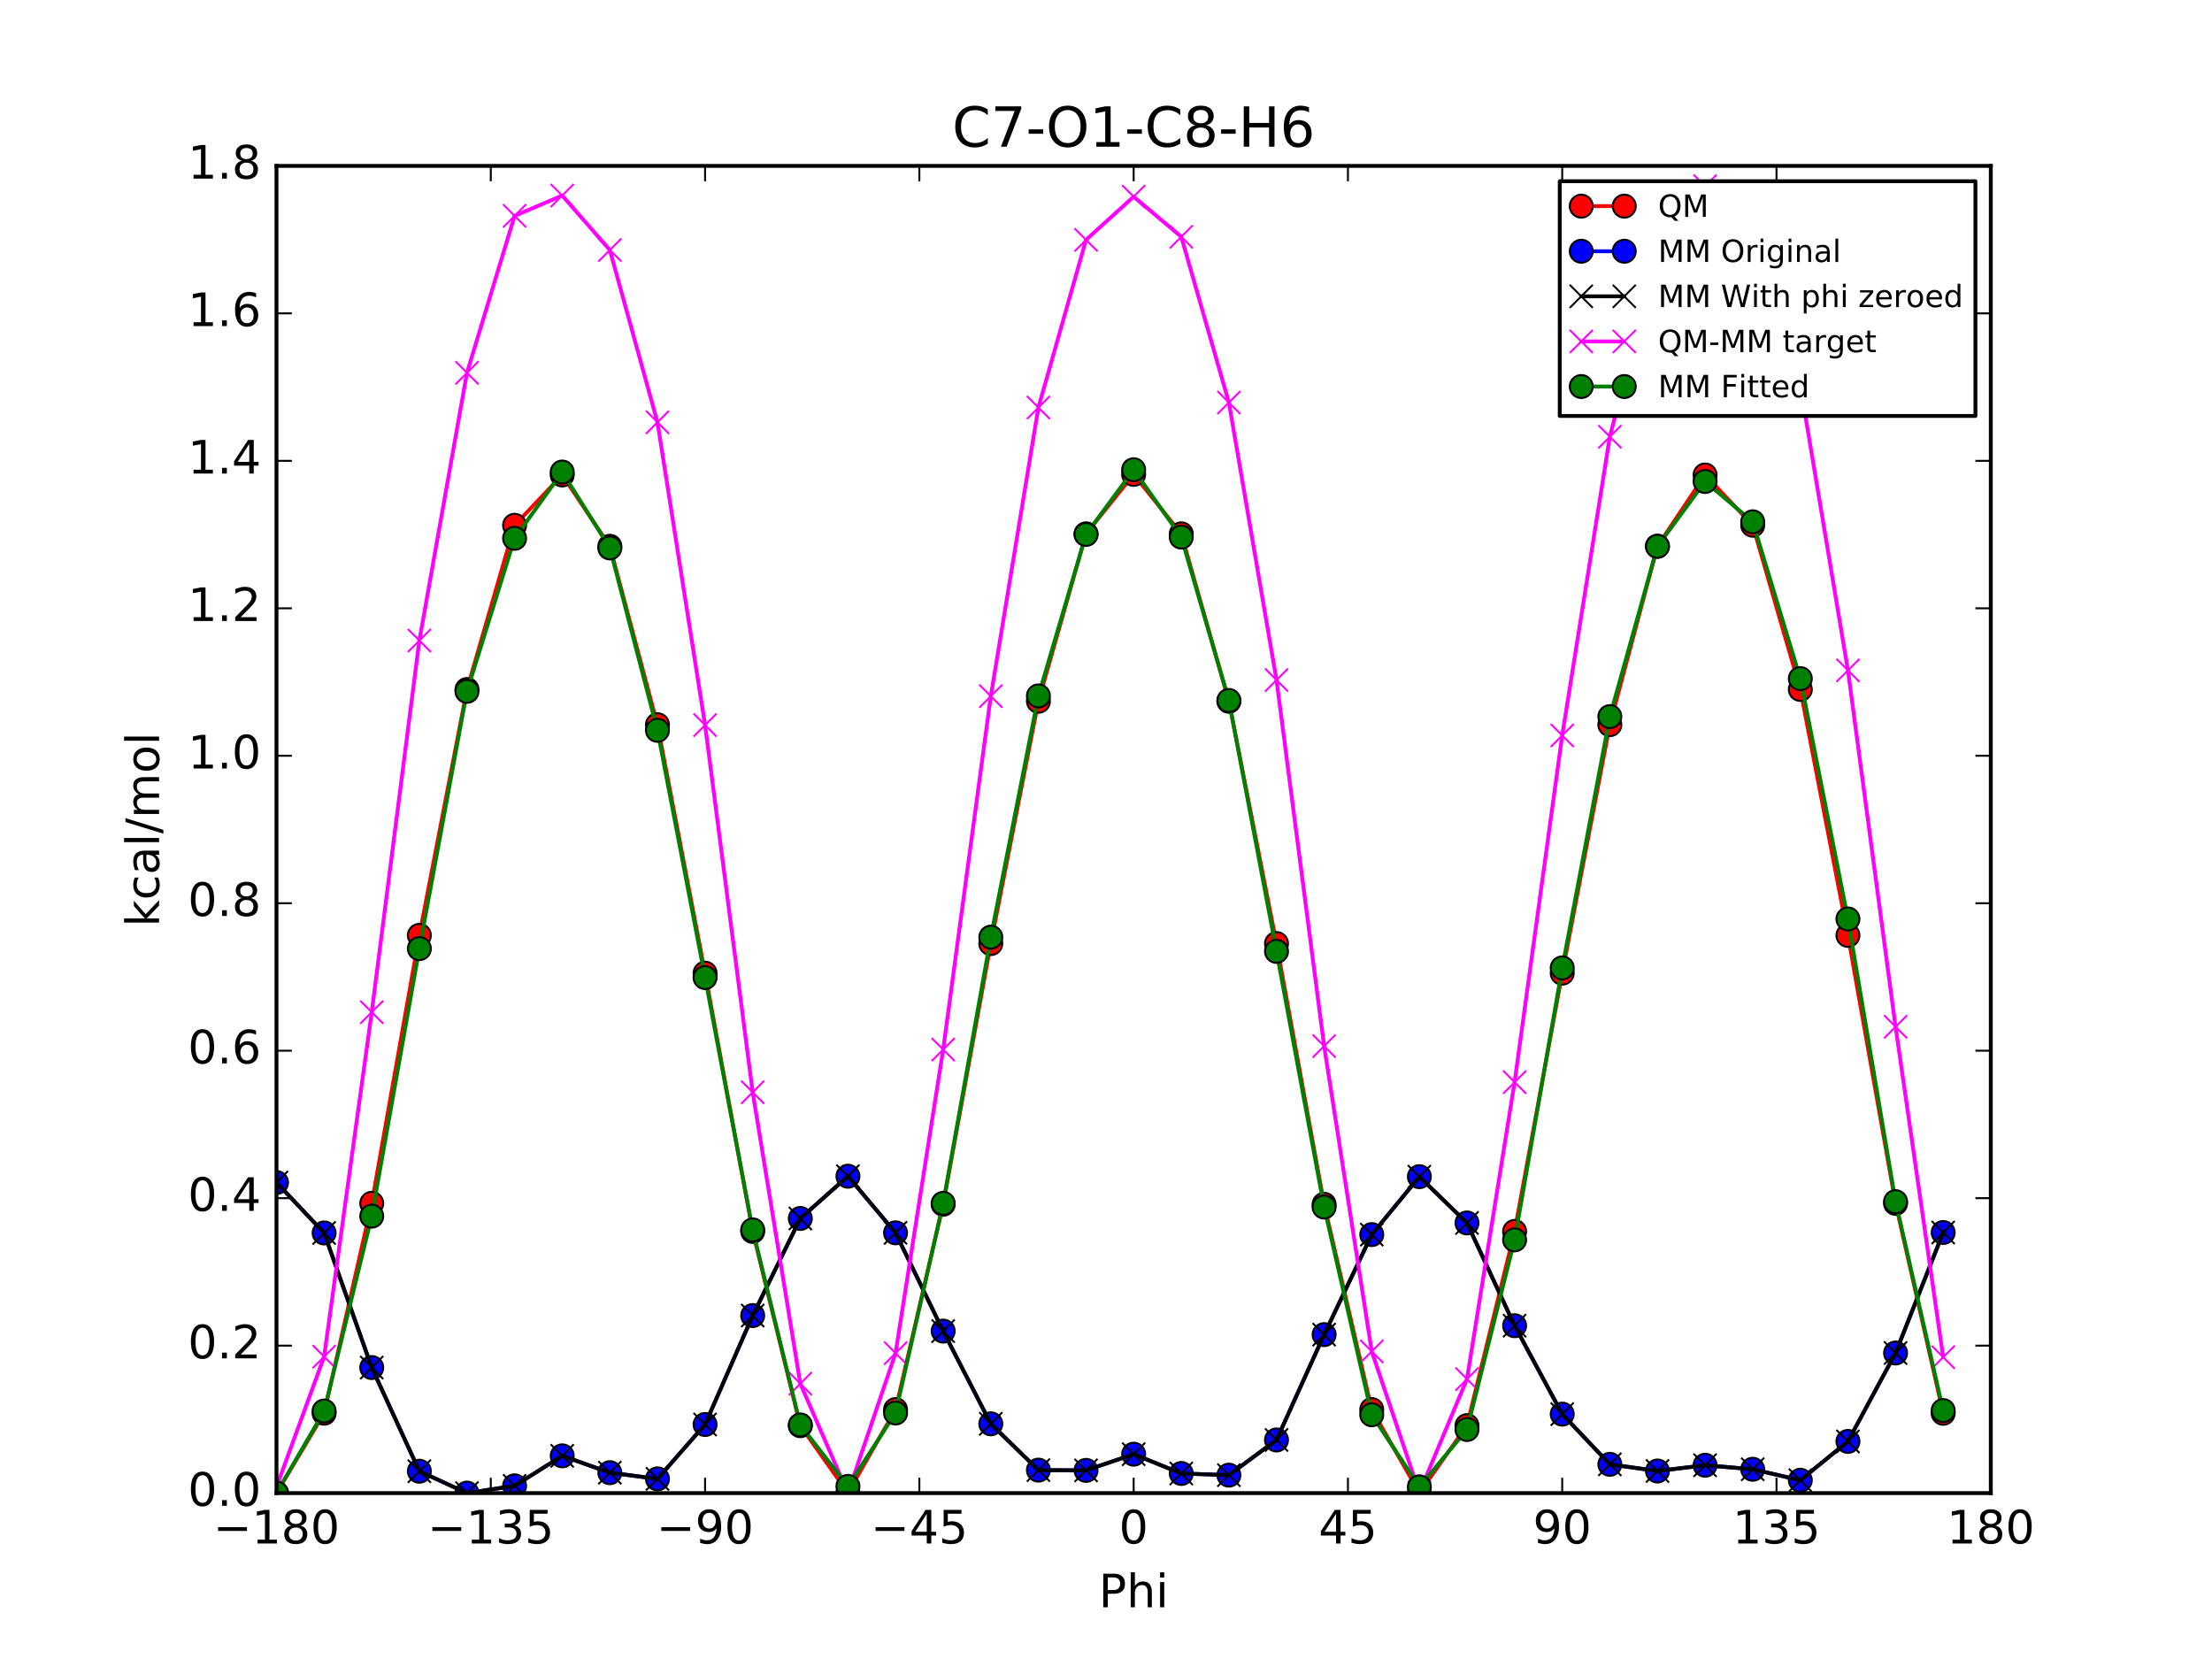<?xml version="1.0" encoding="utf-8" standalone="no"?>
<!DOCTYPE svg PUBLIC "-//W3C//DTD SVG 1.1//EN"
  "http://www.w3.org/Graphics/SVG/1.1/DTD/svg11.dtd">
<!-- Created with matplotlib (http://matplotlib.org/) -->
<svg height="432pt" version="1.1" viewBox="0 0 576 432" width="576pt" xmlns="http://www.w3.org/2000/svg" xmlns:xlink="http://www.w3.org/1999/xlink">
 <defs>
  <style type="text/css">
*{stroke-linecap:butt;stroke-linejoin:round;stroke-miterlimit:100000;}
  </style>
 </defs>
 <g id="figure_1">
  <g id="patch_1">
   <path d="M 0 432 
L 576 432 
L 576 0 
L 0 0 
z
" style="fill:#ffffff;"/>
  </g>
  <g id="axes_1">
   <g id="patch_2">
    <path d="M 72 388.8 
L 518.4 388.8 
L 518.4 43.2 
L 72 43.2 
z
" style="fill:#ffffff;"/>
   </g>
   <g id="line2d_1">
    <path clip-path="url(#pe4314cb119)" d="M 71.999 388.8 
L 84.4 367.999 
L 96.8 313.34 
L 109.2 243.56 
L 121.6 179.546 
L 134 136.784 
L 146.4 123.676 
L 158.8 142.247 
L 171.2 188.716 
L 183.6 253.411 
L 196 320.66 
L 208.4 371.25 
L 220.8 388.745 
L 233.2 367.052 
L 245.6 313.583 
L 258 245.71 
L 270.4 182.606 
L 282.8 139.009 
L 295.201 123.535 
L 307.6 139.012 
L 320 182.609 
L 332.4 245.703 
L 344.8 313.592 
L 357.2 367.052 
L 369.6 388.747 
L 382 371.231 
L 394.4 320.666 
L 406.8 253.407 
L 419.2 188.702 
L 431.6 142.223 
L 444 123.687 
L 456.4 136.766 
L 468.8 179.527 
L 481.2 243.569 
L 493.6 313.354 
L 506 368.018 
" style="fill:none;stroke:#ff0000;stroke-linecap:square;"/>
    <defs>
     <path d="M 0 3 
C 0.796 3 1.559 2.684 2.121 2.121 
C 2.684 1.559 3 0.796 3 0 
C 3 -0.796 2.684 -1.559 2.121 -2.121 
C 1.559 -2.684 0.796 -3 0 -3 
C -0.796 -3 -1.559 -2.684 -2.121 -2.121 
C -2.684 -1.559 -3 -0.796 -3 0 
C -3 0.796 -2.684 1.559 -2.121 2.121 
C -1.559 2.684 -0.796 3 0 3 
z
" id="ma905aea45c" style="stroke:#000000;stroke-width:0.5;"/>
    </defs>
    <g clip-path="url(#pe4314cb119)">
     <use style="fill:#ff0000;stroke:#000000;stroke-width:0.5;" x="71.999" xlink:href="#ma905aea45c" y="388.8"/>
     <use style="fill:#ff0000;stroke:#000000;stroke-width:0.5;" x="84.4" xlink:href="#ma905aea45c" y="367.999"/>
     <use style="fill:#ff0000;stroke:#000000;stroke-width:0.5;" x="96.8" xlink:href="#ma905aea45c" y="313.34"/>
     <use style="fill:#ff0000;stroke:#000000;stroke-width:0.5;" x="109.2" xlink:href="#ma905aea45c" y="243.56"/>
     <use style="fill:#ff0000;stroke:#000000;stroke-width:0.5;" x="121.6" xlink:href="#ma905aea45c" y="179.546"/>
     <use style="fill:#ff0000;stroke:#000000;stroke-width:0.5;" x="134" xlink:href="#ma905aea45c" y="136.784"/>
     <use style="fill:#ff0000;stroke:#000000;stroke-width:0.5;" x="146.4" xlink:href="#ma905aea45c" y="123.676"/>
     <use style="fill:#ff0000;stroke:#000000;stroke-width:0.5;" x="158.8" xlink:href="#ma905aea45c" y="142.247"/>
     <use style="fill:#ff0000;stroke:#000000;stroke-width:0.5;" x="171.2" xlink:href="#ma905aea45c" y="188.716"/>
     <use style="fill:#ff0000;stroke:#000000;stroke-width:0.5;" x="183.6" xlink:href="#ma905aea45c" y="253.411"/>
     <use style="fill:#ff0000;stroke:#000000;stroke-width:0.5;" x="196" xlink:href="#ma905aea45c" y="320.66"/>
     <use style="fill:#ff0000;stroke:#000000;stroke-width:0.5;" x="208.4" xlink:href="#ma905aea45c" y="371.25"/>
     <use style="fill:#ff0000;stroke:#000000;stroke-width:0.5;" x="220.8" xlink:href="#ma905aea45c" y="388.745"/>
     <use style="fill:#ff0000;stroke:#000000;stroke-width:0.5;" x="233.2" xlink:href="#ma905aea45c" y="367.052"/>
     <use style="fill:#ff0000;stroke:#000000;stroke-width:0.5;" x="245.6" xlink:href="#ma905aea45c" y="313.583"/>
     <use style="fill:#ff0000;stroke:#000000;stroke-width:0.5;" x="258" xlink:href="#ma905aea45c" y="245.71"/>
     <use style="fill:#ff0000;stroke:#000000;stroke-width:0.5;" x="270.4" xlink:href="#ma905aea45c" y="182.606"/>
     <use style="fill:#ff0000;stroke:#000000;stroke-width:0.5;" x="282.8" xlink:href="#ma905aea45c" y="139.009"/>
     <use style="fill:#ff0000;stroke:#000000;stroke-width:0.5;" x="295.201" xlink:href="#ma905aea45c" y="123.535"/>
     <use style="fill:#ff0000;stroke:#000000;stroke-width:0.5;" x="307.6" xlink:href="#ma905aea45c" y="139.012"/>
     <use style="fill:#ff0000;stroke:#000000;stroke-width:0.5;" x="320" xlink:href="#ma905aea45c" y="182.609"/>
     <use style="fill:#ff0000;stroke:#000000;stroke-width:0.5;" x="332.4" xlink:href="#ma905aea45c" y="245.703"/>
     <use style="fill:#ff0000;stroke:#000000;stroke-width:0.5;" x="344.8" xlink:href="#ma905aea45c" y="313.592"/>
     <use style="fill:#ff0000;stroke:#000000;stroke-width:0.5;" x="357.2" xlink:href="#ma905aea45c" y="367.052"/>
     <use style="fill:#ff0000;stroke:#000000;stroke-width:0.5;" x="369.6" xlink:href="#ma905aea45c" y="388.747"/>
     <use style="fill:#ff0000;stroke:#000000;stroke-width:0.5;" x="382" xlink:href="#ma905aea45c" y="371.231"/>
     <use style="fill:#ff0000;stroke:#000000;stroke-width:0.5;" x="394.4" xlink:href="#ma905aea45c" y="320.666"/>
     <use style="fill:#ff0000;stroke:#000000;stroke-width:0.5;" x="406.8" xlink:href="#ma905aea45c" y="253.407"/>
     <use style="fill:#ff0000;stroke:#000000;stroke-width:0.5;" x="419.2" xlink:href="#ma905aea45c" y="188.702"/>
     <use style="fill:#ff0000;stroke:#000000;stroke-width:0.5;" x="431.6" xlink:href="#ma905aea45c" y="142.223"/>
     <use style="fill:#ff0000;stroke:#000000;stroke-width:0.5;" x="444" xlink:href="#ma905aea45c" y="123.687"/>
     <use style="fill:#ff0000;stroke:#000000;stroke-width:0.5;" x="456.4" xlink:href="#ma905aea45c" y="136.766"/>
     <use style="fill:#ff0000;stroke:#000000;stroke-width:0.5;" x="468.8" xlink:href="#ma905aea45c" y="179.527"/>
     <use style="fill:#ff0000;stroke:#000000;stroke-width:0.5;" x="481.2" xlink:href="#ma905aea45c" y="243.569"/>
     <use style="fill:#ff0000;stroke:#000000;stroke-width:0.5;" x="493.6" xlink:href="#ma905aea45c" y="313.354"/>
     <use style="fill:#ff0000;stroke:#000000;stroke-width:0.5;" x="506" xlink:href="#ma905aea45c" y="368.018"/>
    </g>
   </g>
   <g id="line2d_2">
    <path clip-path="url(#pe4314cb119)" d="M 71.999 307.926 
L 84.4 321.059 
L 96.8 356.108 
L 109.2 383.101 
L 121.6 388.8 
L 134 386.909 
L 146.4 379.096 
L 158.8 383.48 
L 171.2 385.093 
L 183.6 370.942 
L 196 342.567 
L 208.4 317.285 
L 220.8 306.28 
L 233.2 321.024 
L 245.6 346.616 
L 258 370.758 
L 270.4 382.817 
L 282.8 382.882 
L 295.201 378.662 
L 307.6 383.688 
L 320 384.122 
L 332.4 374.961 
L 344.8 347.533 
L 357.2 321.484 
L 369.6 306.401 
L 382 318.457 
L 394.4 345.207 
L 406.8 368.235 
L 419.2 381.308 
L 431.6 383.047 
L 444 381.547 
L 456.4 382.591 
L 468.8 385.446 
L 481.2 375.34 
L 493.6 352.317 
L 506 320.942 
" style="fill:none;stroke:#0000ff;stroke-linecap:square;"/>
    <defs>
     <path d="M 0 3 
C 0.796 3 1.559 2.684 2.121 2.121 
C 2.684 1.559 3 0.796 3 0 
C 3 -0.796 2.684 -1.559 2.121 -2.121 
C 1.559 -2.684 0.796 -3 0 -3 
C -0.796 -3 -1.559 -2.684 -2.121 -2.121 
C -2.684 -1.559 -3 -0.796 -3 0 
C -3 0.796 -2.684 1.559 -2.121 2.121 
C -1.559 2.684 -0.796 3 0 3 
z
" id="m5a17680c42" style="stroke:#000000;stroke-width:0.5;"/>
    </defs>
    <g clip-path="url(#pe4314cb119)">
     <use style="fill:#0000ff;stroke:#000000;stroke-width:0.5;" x="71.999" xlink:href="#m5a17680c42" y="307.926"/>
     <use style="fill:#0000ff;stroke:#000000;stroke-width:0.5;" x="84.4" xlink:href="#m5a17680c42" y="321.059"/>
     <use style="fill:#0000ff;stroke:#000000;stroke-width:0.5;" x="96.8" xlink:href="#m5a17680c42" y="356.108"/>
     <use style="fill:#0000ff;stroke:#000000;stroke-width:0.5;" x="109.2" xlink:href="#m5a17680c42" y="383.101"/>
     <use style="fill:#0000ff;stroke:#000000;stroke-width:0.5;" x="121.6" xlink:href="#m5a17680c42" y="388.8"/>
     <use style="fill:#0000ff;stroke:#000000;stroke-width:0.5;" x="134" xlink:href="#m5a17680c42" y="386.909"/>
     <use style="fill:#0000ff;stroke:#000000;stroke-width:0.5;" x="146.4" xlink:href="#m5a17680c42" y="379.096"/>
     <use style="fill:#0000ff;stroke:#000000;stroke-width:0.5;" x="158.8" xlink:href="#m5a17680c42" y="383.48"/>
     <use style="fill:#0000ff;stroke:#000000;stroke-width:0.5;" x="171.2" xlink:href="#m5a17680c42" y="385.093"/>
     <use style="fill:#0000ff;stroke:#000000;stroke-width:0.5;" x="183.6" xlink:href="#m5a17680c42" y="370.942"/>
     <use style="fill:#0000ff;stroke:#000000;stroke-width:0.5;" x="196" xlink:href="#m5a17680c42" y="342.567"/>
     <use style="fill:#0000ff;stroke:#000000;stroke-width:0.5;" x="208.4" xlink:href="#m5a17680c42" y="317.285"/>
     <use style="fill:#0000ff;stroke:#000000;stroke-width:0.5;" x="220.8" xlink:href="#m5a17680c42" y="306.28"/>
     <use style="fill:#0000ff;stroke:#000000;stroke-width:0.5;" x="233.2" xlink:href="#m5a17680c42" y="321.024"/>
     <use style="fill:#0000ff;stroke:#000000;stroke-width:0.5;" x="245.6" xlink:href="#m5a17680c42" y="346.616"/>
     <use style="fill:#0000ff;stroke:#000000;stroke-width:0.5;" x="258" xlink:href="#m5a17680c42" y="370.758"/>
     <use style="fill:#0000ff;stroke:#000000;stroke-width:0.5;" x="270.4" xlink:href="#m5a17680c42" y="382.817"/>
     <use style="fill:#0000ff;stroke:#000000;stroke-width:0.5;" x="282.8" xlink:href="#m5a17680c42" y="382.882"/>
     <use style="fill:#0000ff;stroke:#000000;stroke-width:0.5;" x="295.201" xlink:href="#m5a17680c42" y="378.662"/>
     <use style="fill:#0000ff;stroke:#000000;stroke-width:0.5;" x="307.6" xlink:href="#m5a17680c42" y="383.688"/>
     <use style="fill:#0000ff;stroke:#000000;stroke-width:0.5;" x="320" xlink:href="#m5a17680c42" y="384.122"/>
     <use style="fill:#0000ff;stroke:#000000;stroke-width:0.5;" x="332.4" xlink:href="#m5a17680c42" y="374.961"/>
     <use style="fill:#0000ff;stroke:#000000;stroke-width:0.5;" x="344.8" xlink:href="#m5a17680c42" y="347.533"/>
     <use style="fill:#0000ff;stroke:#000000;stroke-width:0.5;" x="357.2" xlink:href="#m5a17680c42" y="321.484"/>
     <use style="fill:#0000ff;stroke:#000000;stroke-width:0.5;" x="369.6" xlink:href="#m5a17680c42" y="306.401"/>
     <use style="fill:#0000ff;stroke:#000000;stroke-width:0.5;" x="382" xlink:href="#m5a17680c42" y="318.457"/>
     <use style="fill:#0000ff;stroke:#000000;stroke-width:0.5;" x="394.4" xlink:href="#m5a17680c42" y="345.207"/>
     <use style="fill:#0000ff;stroke:#000000;stroke-width:0.5;" x="406.8" xlink:href="#m5a17680c42" y="368.235"/>
     <use style="fill:#0000ff;stroke:#000000;stroke-width:0.5;" x="419.2" xlink:href="#m5a17680c42" y="381.308"/>
     <use style="fill:#0000ff;stroke:#000000;stroke-width:0.5;" x="431.6" xlink:href="#m5a17680c42" y="383.047"/>
     <use style="fill:#0000ff;stroke:#000000;stroke-width:0.5;" x="444" xlink:href="#m5a17680c42" y="381.547"/>
     <use style="fill:#0000ff;stroke:#000000;stroke-width:0.5;" x="456.4" xlink:href="#m5a17680c42" y="382.591"/>
     <use style="fill:#0000ff;stroke:#000000;stroke-width:0.5;" x="468.8" xlink:href="#m5a17680c42" y="385.446"/>
     <use style="fill:#0000ff;stroke:#000000;stroke-width:0.5;" x="481.2" xlink:href="#m5a17680c42" y="375.34"/>
     <use style="fill:#0000ff;stroke:#000000;stroke-width:0.5;" x="493.6" xlink:href="#m5a17680c42" y="352.317"/>
     <use style="fill:#0000ff;stroke:#000000;stroke-width:0.5;" x="506" xlink:href="#m5a17680c42" y="320.942"/>
    </g>
   </g>
   <g id="line2d_3">
    <path clip-path="url(#pe4314cb119)" d="M 71.999 307.926 
L 84.4 321.059 
L 96.8 356.108 
L 109.2 383.101 
L 121.6 388.8 
L 134 386.909 
L 146.4 379.096 
L 158.8 383.48 
L 171.2 385.093 
L 183.6 370.942 
L 196 342.567 
L 208.4 317.285 
L 220.8 306.28 
L 233.2 321.024 
L 245.6 346.616 
L 258 370.758 
L 270.4 382.817 
L 282.8 382.882 
L 295.201 378.662 
L 307.6 383.688 
L 320 384.122 
L 332.4 374.961 
L 344.8 347.533 
L 357.2 321.484 
L 369.6 306.401 
L 382 318.457 
L 394.4 345.207 
L 406.8 368.235 
L 419.2 381.308 
L 431.6 383.047 
L 444 381.547 
L 456.4 382.591 
L 468.8 385.446 
L 481.2 375.34 
L 493.6 352.317 
L 506 320.942 
" style="fill:none;stroke:#000000;stroke-linecap:square;"/>
    <defs>
     <path d="M -3 3 
L 3 -3 
M -3 -3 
L 3 3 
" id="m4e004032ad" style="stroke:#000000;stroke-width:0.5;"/>
    </defs>
    <g clip-path="url(#pe4314cb119)">
     <use style="stroke:#000000;stroke-width:0.5;" x="71.999" xlink:href="#m4e004032ad" y="307.926"/>
     <use style="stroke:#000000;stroke-width:0.5;" x="84.4" xlink:href="#m4e004032ad" y="321.059"/>
     <use style="stroke:#000000;stroke-width:0.5;" x="96.8" xlink:href="#m4e004032ad" y="356.108"/>
     <use style="stroke:#000000;stroke-width:0.5;" x="109.2" xlink:href="#m4e004032ad" y="383.101"/>
     <use style="stroke:#000000;stroke-width:0.5;" x="121.6" xlink:href="#m4e004032ad" y="388.8"/>
     <use style="stroke:#000000;stroke-width:0.5;" x="134" xlink:href="#m4e004032ad" y="386.909"/>
     <use style="stroke:#000000;stroke-width:0.5;" x="146.4" xlink:href="#m4e004032ad" y="379.096"/>
     <use style="stroke:#000000;stroke-width:0.5;" x="158.8" xlink:href="#m4e004032ad" y="383.48"/>
     <use style="stroke:#000000;stroke-width:0.5;" x="171.2" xlink:href="#m4e004032ad" y="385.093"/>
     <use style="stroke:#000000;stroke-width:0.5;" x="183.6" xlink:href="#m4e004032ad" y="370.942"/>
     <use style="stroke:#000000;stroke-width:0.5;" x="196" xlink:href="#m4e004032ad" y="342.567"/>
     <use style="stroke:#000000;stroke-width:0.5;" x="208.4" xlink:href="#m4e004032ad" y="317.285"/>
     <use style="stroke:#000000;stroke-width:0.5;" x="220.8" xlink:href="#m4e004032ad" y="306.28"/>
     <use style="stroke:#000000;stroke-width:0.5;" x="233.2" xlink:href="#m4e004032ad" y="321.024"/>
     <use style="stroke:#000000;stroke-width:0.5;" x="245.6" xlink:href="#m4e004032ad" y="346.616"/>
     <use style="stroke:#000000;stroke-width:0.5;" x="258" xlink:href="#m4e004032ad" y="370.758"/>
     <use style="stroke:#000000;stroke-width:0.5;" x="270.4" xlink:href="#m4e004032ad" y="382.817"/>
     <use style="stroke:#000000;stroke-width:0.5;" x="282.8" xlink:href="#m4e004032ad" y="382.882"/>
     <use style="stroke:#000000;stroke-width:0.5;" x="295.201" xlink:href="#m4e004032ad" y="378.662"/>
     <use style="stroke:#000000;stroke-width:0.5;" x="307.6" xlink:href="#m4e004032ad" y="383.688"/>
     <use style="stroke:#000000;stroke-width:0.5;" x="320" xlink:href="#m4e004032ad" y="384.122"/>
     <use style="stroke:#000000;stroke-width:0.5;" x="332.4" xlink:href="#m4e004032ad" y="374.961"/>
     <use style="stroke:#000000;stroke-width:0.5;" x="344.8" xlink:href="#m4e004032ad" y="347.533"/>
     <use style="stroke:#000000;stroke-width:0.5;" x="357.2" xlink:href="#m4e004032ad" y="321.484"/>
     <use style="stroke:#000000;stroke-width:0.5;" x="369.6" xlink:href="#m4e004032ad" y="306.401"/>
     <use style="stroke:#000000;stroke-width:0.5;" x="382" xlink:href="#m4e004032ad" y="318.457"/>
     <use style="stroke:#000000;stroke-width:0.5;" x="394.4" xlink:href="#m4e004032ad" y="345.207"/>
     <use style="stroke:#000000;stroke-width:0.5;" x="406.8" xlink:href="#m4e004032ad" y="368.235"/>
     <use style="stroke:#000000;stroke-width:0.5;" x="419.2" xlink:href="#m4e004032ad" y="381.308"/>
     <use style="stroke:#000000;stroke-width:0.5;" x="431.6" xlink:href="#m4e004032ad" y="383.047"/>
     <use style="stroke:#000000;stroke-width:0.5;" x="444" xlink:href="#m4e004032ad" y="381.547"/>
     <use style="stroke:#000000;stroke-width:0.5;" x="456.4" xlink:href="#m4e004032ad" y="382.591"/>
     <use style="stroke:#000000;stroke-width:0.5;" x="468.8" xlink:href="#m4e004032ad" y="385.446"/>
     <use style="stroke:#000000;stroke-width:0.5;" x="481.2" xlink:href="#m4e004032ad" y="375.34"/>
     <use style="stroke:#000000;stroke-width:0.5;" x="493.6" xlink:href="#m4e004032ad" y="352.317"/>
     <use style="stroke:#000000;stroke-width:0.5;" x="506" xlink:href="#m4e004032ad" y="320.942"/>
    </g>
   </g>
   <g id="line2d_4">
    <path clip-path="url(#pe4314cb119)" d="M 71.999 387.209 
L 84.4 353.275 
L 96.8 263.567 
L 109.2 166.794 
L 121.6 97.081 
L 134 56.211 
L 146.4 50.915 
L 158.8 65.103 
L 171.2 109.958 
L 183.6 188.805 
L 196 284.429 
L 208.4 360.3 
L 220.8 388.8 
L 233.2 352.363 
L 245.6 273.302 
L 258 181.288 
L 270.4 106.124 
L 282.8 62.463 
L 295.201 51.209 
L 307.6 61.659 
L 320 104.823 
L 332.4 177.077 
L 344.8 272.394 
L 357.2 351.904 
L 369.6 388.681 
L 382 359.11 
L 394.4 281.795 
L 406.8 191.507 
L 419.2 113.73 
L 431.6 65.512 
L 444 48.475 
L 456.4 60.51 
L 468.8 100.417 
L 481.2 174.565 
L 493.6 267.372 
L 506 353.411 
" style="fill:none;stroke:#ff00ff;stroke-linecap:square;"/>
    <defs>
     <path d="M -3 3 
L 3 -3 
M -3 -3 
L 3 3 
" id="m0378738a72" style="stroke:#ff00ff;stroke-width:0.5;"/>
    </defs>
    <g clip-path="url(#pe4314cb119)">
     <use style="fill:#ff00ff;stroke:#ff00ff;stroke-width:0.5;" x="71.999" xlink:href="#m0378738a72" y="387.209"/>
     <use style="fill:#ff00ff;stroke:#ff00ff;stroke-width:0.5;" x="84.4" xlink:href="#m0378738a72" y="353.275"/>
     <use style="fill:#ff00ff;stroke:#ff00ff;stroke-width:0.5;" x="96.8" xlink:href="#m0378738a72" y="263.567"/>
     <use style="fill:#ff00ff;stroke:#ff00ff;stroke-width:0.5;" x="109.2" xlink:href="#m0378738a72" y="166.794"/>
     <use style="fill:#ff00ff;stroke:#ff00ff;stroke-width:0.5;" x="121.6" xlink:href="#m0378738a72" y="97.081"/>
     <use style="fill:#ff00ff;stroke:#ff00ff;stroke-width:0.5;" x="134" xlink:href="#m0378738a72" y="56.211"/>
     <use style="fill:#ff00ff;stroke:#ff00ff;stroke-width:0.5;" x="146.4" xlink:href="#m0378738a72" y="50.915"/>
     <use style="fill:#ff00ff;stroke:#ff00ff;stroke-width:0.5;" x="158.8" xlink:href="#m0378738a72" y="65.103"/>
     <use style="fill:#ff00ff;stroke:#ff00ff;stroke-width:0.5;" x="171.2" xlink:href="#m0378738a72" y="109.958"/>
     <use style="fill:#ff00ff;stroke:#ff00ff;stroke-width:0.5;" x="183.6" xlink:href="#m0378738a72" y="188.805"/>
     <use style="fill:#ff00ff;stroke:#ff00ff;stroke-width:0.5;" x="196" xlink:href="#m0378738a72" y="284.429"/>
     <use style="fill:#ff00ff;stroke:#ff00ff;stroke-width:0.5;" x="208.4" xlink:href="#m0378738a72" y="360.3"/>
     <use style="fill:#ff00ff;stroke:#ff00ff;stroke-width:0.5;" x="220.8" xlink:href="#m0378738a72" y="388.8"/>
     <use style="fill:#ff00ff;stroke:#ff00ff;stroke-width:0.5;" x="233.2" xlink:href="#m0378738a72" y="352.363"/>
     <use style="fill:#ff00ff;stroke:#ff00ff;stroke-width:0.5;" x="245.6" xlink:href="#m0378738a72" y="273.302"/>
     <use style="fill:#ff00ff;stroke:#ff00ff;stroke-width:0.5;" x="258" xlink:href="#m0378738a72" y="181.288"/>
     <use style="fill:#ff00ff;stroke:#ff00ff;stroke-width:0.5;" x="270.4" xlink:href="#m0378738a72" y="106.124"/>
     <use style="fill:#ff00ff;stroke:#ff00ff;stroke-width:0.5;" x="282.8" xlink:href="#m0378738a72" y="62.463"/>
     <use style="fill:#ff00ff;stroke:#ff00ff;stroke-width:0.5;" x="295.201" xlink:href="#m0378738a72" y="51.209"/>
     <use style="fill:#ff00ff;stroke:#ff00ff;stroke-width:0.5;" x="307.6" xlink:href="#m0378738a72" y="61.659"/>
     <use style="fill:#ff00ff;stroke:#ff00ff;stroke-width:0.5;" x="320" xlink:href="#m0378738a72" y="104.823"/>
     <use style="fill:#ff00ff;stroke:#ff00ff;stroke-width:0.5;" x="332.4" xlink:href="#m0378738a72" y="177.077"/>
     <use style="fill:#ff00ff;stroke:#ff00ff;stroke-width:0.5;" x="344.8" xlink:href="#m0378738a72" y="272.394"/>
     <use style="fill:#ff00ff;stroke:#ff00ff;stroke-width:0.5;" x="357.2" xlink:href="#m0378738a72" y="351.904"/>
     <use style="fill:#ff00ff;stroke:#ff00ff;stroke-width:0.5;" x="369.6" xlink:href="#m0378738a72" y="388.681"/>
     <use style="fill:#ff00ff;stroke:#ff00ff;stroke-width:0.5;" x="382" xlink:href="#m0378738a72" y="359.11"/>
     <use style="fill:#ff00ff;stroke:#ff00ff;stroke-width:0.5;" x="394.4" xlink:href="#m0378738a72" y="281.795"/>
     <use style="fill:#ff00ff;stroke:#ff00ff;stroke-width:0.5;" x="406.8" xlink:href="#m0378738a72" y="191.507"/>
     <use style="fill:#ff00ff;stroke:#ff00ff;stroke-width:0.5;" x="419.2" xlink:href="#m0378738a72" y="113.73"/>
     <use style="fill:#ff00ff;stroke:#ff00ff;stroke-width:0.5;" x="431.6" xlink:href="#m0378738a72" y="65.512"/>
     <use style="fill:#ff00ff;stroke:#ff00ff;stroke-width:0.5;" x="444" xlink:href="#m0378738a72" y="48.475"/>
     <use style="fill:#ff00ff;stroke:#ff00ff;stroke-width:0.5;" x="456.4" xlink:href="#m0378738a72" y="60.51"/>
     <use style="fill:#ff00ff;stroke:#ff00ff;stroke-width:0.5;" x="468.8" xlink:href="#m0378738a72" y="100.417"/>
     <use style="fill:#ff00ff;stroke:#ff00ff;stroke-width:0.5;" x="481.2" xlink:href="#m0378738a72" y="174.565"/>
     <use style="fill:#ff00ff;stroke:#ff00ff;stroke-width:0.5;" x="493.6" xlink:href="#m0378738a72" y="267.372"/>
     <use style="fill:#ff00ff;stroke:#ff00ff;stroke-width:0.5;" x="506" xlink:href="#m0378738a72" y="353.411"/>
    </g>
   </g>
   <g id="line2d_5">
    <path clip-path="url(#pe4314cb119)" d="M 71.999 388.8 
L 84.4 367.424 
L 96.8 316.682 
L 109.2 247.024 
L 121.6 180.026 
L 134 140.176 
L 146.4 122.919 
L 158.8 142.681 
L 171.2 190.172 
L 183.6 254.558 
L 196 320.26 
L 208.4 371.05 
L 220.8 387.049 
L 233.2 367.94 
L 245.6 313.338 
L 258 244.036 
L 270.4 181.215 
L 282.8 139.158 
L 295.201 122.316 
L 307.6 139.867 
L 320 182.401 
L 332.4 247.733 
L 344.8 314.31 
L 357.2 368.403 
L 369.6 387.168 
L 382 372.24 
L 394.4 322.862 
L 406.8 252.039 
L 419.2 186.601 
L 431.6 142.27 
L 444 125.379 
L 456.4 135.879 
L 468.8 176.708 
L 481.2 239.299 
L 493.6 312.908 
L 506 367.306 
" style="fill:none;stroke:#008000;stroke-linecap:square;"/>
    <defs>
     <path d="M 0 3 
C 0.796 3 1.559 2.684 2.121 2.121 
C 2.684 1.559 3 0.796 3 0 
C 3 -0.796 2.684 -1.559 2.121 -2.121 
C 1.559 -2.684 0.796 -3 0 -3 
C -0.796 -3 -1.559 -2.684 -2.121 -2.121 
C -2.684 -1.559 -3 -0.796 -3 0 
C -3 0.796 -2.684 1.559 -2.121 2.121 
C -1.559 2.684 -0.796 3 0 3 
z
" id="mce306e3e96" style="stroke:#000000;stroke-width:0.5;"/>
    </defs>
    <g clip-path="url(#pe4314cb119)">
     <use style="fill:#008000;stroke:#000000;stroke-width:0.5;" x="71.999" xlink:href="#mce306e3e96" y="388.8"/>
     <use style="fill:#008000;stroke:#000000;stroke-width:0.5;" x="84.4" xlink:href="#mce306e3e96" y="367.424"/>
     <use style="fill:#008000;stroke:#000000;stroke-width:0.5;" x="96.8" xlink:href="#mce306e3e96" y="316.682"/>
     <use style="fill:#008000;stroke:#000000;stroke-width:0.5;" x="109.2" xlink:href="#mce306e3e96" y="247.024"/>
     <use style="fill:#008000;stroke:#000000;stroke-width:0.5;" x="121.6" xlink:href="#mce306e3e96" y="180.026"/>
     <use style="fill:#008000;stroke:#000000;stroke-width:0.5;" x="134" xlink:href="#mce306e3e96" y="140.176"/>
     <use style="fill:#008000;stroke:#000000;stroke-width:0.5;" x="146.4" xlink:href="#mce306e3e96" y="122.919"/>
     <use style="fill:#008000;stroke:#000000;stroke-width:0.5;" x="158.8" xlink:href="#mce306e3e96" y="142.681"/>
     <use style="fill:#008000;stroke:#000000;stroke-width:0.5;" x="171.2" xlink:href="#mce306e3e96" y="190.172"/>
     <use style="fill:#008000;stroke:#000000;stroke-width:0.5;" x="183.6" xlink:href="#mce306e3e96" y="254.558"/>
     <use style="fill:#008000;stroke:#000000;stroke-width:0.5;" x="196" xlink:href="#mce306e3e96" y="320.26"/>
     <use style="fill:#008000;stroke:#000000;stroke-width:0.5;" x="208.4" xlink:href="#mce306e3e96" y="371.05"/>
     <use style="fill:#008000;stroke:#000000;stroke-width:0.5;" x="220.8" xlink:href="#mce306e3e96" y="387.049"/>
     <use style="fill:#008000;stroke:#000000;stroke-width:0.5;" x="233.2" xlink:href="#mce306e3e96" y="367.94"/>
     <use style="fill:#008000;stroke:#000000;stroke-width:0.5;" x="245.6" xlink:href="#mce306e3e96" y="313.338"/>
     <use style="fill:#008000;stroke:#000000;stroke-width:0.5;" x="258" xlink:href="#mce306e3e96" y="244.036"/>
     <use style="fill:#008000;stroke:#000000;stroke-width:0.5;" x="270.4" xlink:href="#mce306e3e96" y="181.215"/>
     <use style="fill:#008000;stroke:#000000;stroke-width:0.5;" x="282.8" xlink:href="#mce306e3e96" y="139.158"/>
     <use style="fill:#008000;stroke:#000000;stroke-width:0.5;" x="295.201" xlink:href="#mce306e3e96" y="122.316"/>
     <use style="fill:#008000;stroke:#000000;stroke-width:0.5;" x="307.6" xlink:href="#mce306e3e96" y="139.867"/>
     <use style="fill:#008000;stroke:#000000;stroke-width:0.5;" x="320" xlink:href="#mce306e3e96" y="182.401"/>
     <use style="fill:#008000;stroke:#000000;stroke-width:0.5;" x="332.4" xlink:href="#mce306e3e96" y="247.733"/>
     <use style="fill:#008000;stroke:#000000;stroke-width:0.5;" x="344.8" xlink:href="#mce306e3e96" y="314.31"/>
     <use style="fill:#008000;stroke:#000000;stroke-width:0.5;" x="357.2" xlink:href="#mce306e3e96" y="368.403"/>
     <use style="fill:#008000;stroke:#000000;stroke-width:0.5;" x="369.6" xlink:href="#mce306e3e96" y="387.168"/>
     <use style="fill:#008000;stroke:#000000;stroke-width:0.5;" x="382" xlink:href="#mce306e3e96" y="372.24"/>
     <use style="fill:#008000;stroke:#000000;stroke-width:0.5;" x="394.4" xlink:href="#mce306e3e96" y="322.862"/>
     <use style="fill:#008000;stroke:#000000;stroke-width:0.5;" x="406.8" xlink:href="#mce306e3e96" y="252.039"/>
     <use style="fill:#008000;stroke:#000000;stroke-width:0.5;" x="419.2" xlink:href="#mce306e3e96" y="186.601"/>
     <use style="fill:#008000;stroke:#000000;stroke-width:0.5;" x="431.6" xlink:href="#mce306e3e96" y="142.27"/>
     <use style="fill:#008000;stroke:#000000;stroke-width:0.5;" x="444" xlink:href="#mce306e3e96" y="125.379"/>
     <use style="fill:#008000;stroke:#000000;stroke-width:0.5;" x="456.4" xlink:href="#mce306e3e96" y="135.879"/>
     <use style="fill:#008000;stroke:#000000;stroke-width:0.5;" x="468.8" xlink:href="#mce306e3e96" y="176.708"/>
     <use style="fill:#008000;stroke:#000000;stroke-width:0.5;" x="481.2" xlink:href="#mce306e3e96" y="239.299"/>
     <use style="fill:#008000;stroke:#000000;stroke-width:0.5;" x="493.6" xlink:href="#mce306e3e96" y="312.908"/>
     <use style="fill:#008000;stroke:#000000;stroke-width:0.5;" x="506" xlink:href="#mce306e3e96" y="367.306"/>
    </g>
   </g>
   <g id="patch_3">
    <path d="M 72 43.2 
L 518.4 43.2 
" style="fill:none;stroke:#000000;stroke-linecap:square;stroke-linejoin:miter;"/>
   </g>
   <g id="patch_4">
    <path d="M 72 388.8 
L 518.4 388.8 
" style="fill:none;stroke:#000000;stroke-linecap:square;stroke-linejoin:miter;"/>
   </g>
   <g id="patch_5">
    <path d="M 72 388.8 
L 72 43.2 
" style="fill:none;stroke:#000000;stroke-linecap:square;stroke-linejoin:miter;"/>
   </g>
   <g id="patch_6">
    <path d="M 518.4 388.8 
L 518.4 43.2 
" style="fill:none;stroke:#000000;stroke-linecap:square;stroke-linejoin:miter;"/>
   </g>
   <g id="matplotlib.axis_1">
    <g id="xtick_1">
     <g id="line2d_6">
      <defs>
       <path d="M 0 0 
L 0 -4 
" id="m00a2fec2d2" style="stroke:#000000;stroke-width:0.5;"/>
      </defs>
      <g>
       <use style="stroke:#000000;stroke-width:0.5;" x="72.0" xlink:href="#m00a2fec2d2" y="388.8"/>
      </g>
     </g>
     <g id="line2d_7">
      <defs>
       <path d="M 0 0 
L 0 4 
" id="m3eab4fcf5c" style="stroke:#000000;stroke-width:0.5;"/>
      </defs>
      <g>
       <use style="stroke:#000000;stroke-width:0.5;" x="72.0" xlink:href="#m3eab4fcf5c" y="43.2"/>
      </g>
     </g>
     <g id="text_1">
      <!-- −180 -->
      <defs>
       <path d="M 31.781 34.625 
Q 24.75 34.625 20.719 30.859 
Q 16.703 27.094 16.703 20.516 
Q 16.703 13.922 20.719 10.156 
Q 24.75 6.391 31.781 6.391 
Q 38.812 6.391 42.859 10.172 
Q 46.922 13.969 46.922 20.516 
Q 46.922 27.094 42.891 30.859 
Q 38.875 34.625 31.781 34.625 
M 21.922 38.812 
Q 15.578 40.375 12.031 44.719 
Q 8.5 49.078 8.5 55.328 
Q 8.5 64.062 14.719 69.141 
Q 20.953 74.219 31.781 74.219 
Q 42.672 74.219 48.875 69.141 
Q 55.078 64.062 55.078 55.328 
Q 55.078 49.078 51.531 44.719 
Q 48 40.375 41.703 38.812 
Q 48.828 37.156 52.797 32.312 
Q 56.781 27.484 56.781 20.516 
Q 56.781 9.906 50.312 4.234 
Q 43.844 -1.422 31.781 -1.422 
Q 19.734 -1.422 13.25 4.234 
Q 6.781 9.906 6.781 20.516 
Q 6.781 27.484 10.781 32.312 
Q 14.797 37.156 21.922 38.812 
M 18.312 54.391 
Q 18.312 48.734 21.844 45.562 
Q 25.391 42.391 31.781 42.391 
Q 38.141 42.391 41.719 45.562 
Q 45.312 48.734 45.312 54.391 
Q 45.312 60.062 41.719 63.234 
Q 38.141 66.406 31.781 66.406 
Q 25.391 66.406 21.844 63.234 
Q 18.312 60.062 18.312 54.391 
" id="BitstreamVeraSans-Roman-38"/>
       <path d="M 31.781 66.406 
Q 24.172 66.406 20.328 58.906 
Q 16.5 51.422 16.5 36.375 
Q 16.5 21.391 20.328 13.891 
Q 24.172 6.391 31.781 6.391 
Q 39.453 6.391 43.281 13.891 
Q 47.125 21.391 47.125 36.375 
Q 47.125 51.422 43.281 58.906 
Q 39.453 66.406 31.781 66.406 
M 31.781 74.219 
Q 44.047 74.219 50.516 64.516 
Q 56.984 54.828 56.984 36.375 
Q 56.984 17.969 50.516 8.266 
Q 44.047 -1.422 31.781 -1.422 
Q 19.531 -1.422 13.062 8.266 
Q 6.594 17.969 6.594 36.375 
Q 6.594 54.828 13.062 64.516 
Q 19.531 74.219 31.781 74.219 
" id="BitstreamVeraSans-Roman-30"/>
       <path d="M 10.594 35.5 
L 73.188 35.5 
L 73.188 27.203 
L 10.594 27.203 
z
" id="BitstreamVeraSans-Roman-2212"/>
       <path d="M 12.406 8.297 
L 28.516 8.297 
L 28.516 63.922 
L 10.984 60.406 
L 10.984 69.391 
L 28.422 72.906 
L 38.281 72.906 
L 38.281 8.297 
L 54.391 8.297 
L 54.391 0 
L 12.406 0 
z
" id="BitstreamVeraSans-Roman-31"/>
      </defs>
      <g transform="translate(55.52 401.918)scale(0.12 -0.12)">
       <use xlink:href="#BitstreamVeraSans-Roman-2212"/>
       <use x="83.789" xlink:href="#BitstreamVeraSans-Roman-31"/>
       <use x="147.412" xlink:href="#BitstreamVeraSans-Roman-38"/>
       <use x="211.035" xlink:href="#BitstreamVeraSans-Roman-30"/>
      </g>
     </g>
    </g>
    <g id="xtick_2">
     <g id="line2d_8">
      <g>
       <use style="stroke:#000000;stroke-width:0.5;" x="127.8" xlink:href="#m00a2fec2d2" y="388.8"/>
      </g>
     </g>
     <g id="line2d_9">
      <g>
       <use style="stroke:#000000;stroke-width:0.5;" x="127.8" xlink:href="#m3eab4fcf5c" y="43.2"/>
      </g>
     </g>
     <g id="text_2">
      <!-- −135 -->
      <defs>
       <path d="M 40.578 39.312 
Q 47.656 37.797 51.625 33 
Q 55.609 28.219 55.609 21.188 
Q 55.609 10.406 48.188 4.484 
Q 40.766 -1.422 27.094 -1.422 
Q 22.516 -1.422 17.656 -0.516 
Q 12.797 0.391 7.625 2.203 
L 7.625 11.719 
Q 11.719 9.328 16.594 8.109 
Q 21.484 6.891 26.812 6.891 
Q 36.078 6.891 40.938 10.547 
Q 45.797 14.203 45.797 21.188 
Q 45.797 27.641 41.281 31.266 
Q 36.766 34.906 28.719 34.906 
L 20.219 34.906 
L 20.219 43.016 
L 29.109 43.016 
Q 36.375 43.016 40.234 45.922 
Q 44.094 48.828 44.094 54.297 
Q 44.094 59.906 40.109 62.906 
Q 36.141 65.922 28.719 65.922 
Q 24.656 65.922 20.016 65.031 
Q 15.375 64.156 9.812 62.312 
L 9.812 71.094 
Q 15.438 72.656 20.344 73.438 
Q 25.25 74.219 29.594 74.219 
Q 40.828 74.219 47.359 69.109 
Q 53.906 64.016 53.906 55.328 
Q 53.906 49.266 50.438 45.094 
Q 46.969 40.922 40.578 39.312 
" id="BitstreamVeraSans-Roman-33"/>
       <path d="M 10.797 72.906 
L 49.516 72.906 
L 49.516 64.594 
L 19.828 64.594 
L 19.828 46.734 
Q 21.969 47.469 24.109 47.828 
Q 26.266 48.188 28.422 48.188 
Q 40.625 48.188 47.75 41.5 
Q 54.891 34.812 54.891 23.391 
Q 54.891 11.625 47.562 5.094 
Q 40.234 -1.422 26.906 -1.422 
Q 22.312 -1.422 17.547 -0.641 
Q 12.797 0.141 7.719 1.703 
L 7.719 11.625 
Q 12.109 9.234 16.797 8.062 
Q 21.484 6.891 26.703 6.891 
Q 35.156 6.891 40.078 11.328 
Q 45.016 15.766 45.016 23.391 
Q 45.016 31 40.078 35.438 
Q 35.156 39.891 26.703 39.891 
Q 22.75 39.891 18.812 39.016 
Q 14.891 38.141 10.797 36.281 
z
" id="BitstreamVeraSans-Roman-35"/>
      </defs>
      <g transform="translate(111.32 401.918)scale(0.12 -0.12)">
       <use xlink:href="#BitstreamVeraSans-Roman-2212"/>
       <use x="83.789" xlink:href="#BitstreamVeraSans-Roman-31"/>
       <use x="147.412" xlink:href="#BitstreamVeraSans-Roman-33"/>
       <use x="211.035" xlink:href="#BitstreamVeraSans-Roman-35"/>
      </g>
     </g>
    </g>
    <g id="xtick_3">
     <g id="line2d_10">
      <g>
       <use style="stroke:#000000;stroke-width:0.5;" x="183.6" xlink:href="#m00a2fec2d2" y="388.8"/>
      </g>
     </g>
     <g id="line2d_11">
      <g>
       <use style="stroke:#000000;stroke-width:0.5;" x="183.6" xlink:href="#m3eab4fcf5c" y="43.2"/>
      </g>
     </g>
     <g id="text_3">
      <!-- −90 -->
      <defs>
       <path d="M 10.984 1.516 
L 10.984 10.5 
Q 14.703 8.734 18.5 7.812 
Q 22.312 6.891 25.984 6.891 
Q 35.75 6.891 40.891 13.453 
Q 46.047 20.016 46.781 33.406 
Q 43.953 29.203 39.594 26.953 
Q 35.25 24.703 29.984 24.703 
Q 19.047 24.703 12.672 31.312 
Q 6.297 37.938 6.297 49.422 
Q 6.297 60.641 12.938 67.422 
Q 19.578 74.219 30.609 74.219 
Q 43.266 74.219 49.922 64.516 
Q 56.594 54.828 56.594 36.375 
Q 56.594 19.141 48.406 8.859 
Q 40.234 -1.422 26.422 -1.422 
Q 22.703 -1.422 18.891 -0.688 
Q 15.094 0.047 10.984 1.516 
M 30.609 32.422 
Q 37.25 32.422 41.125 36.953 
Q 45.016 41.5 45.016 49.422 
Q 45.016 57.281 41.125 61.844 
Q 37.25 66.406 30.609 66.406 
Q 23.969 66.406 20.094 61.844 
Q 16.219 57.281 16.219 49.422 
Q 16.219 41.5 20.094 36.953 
Q 23.969 32.422 30.609 32.422 
" id="BitstreamVeraSans-Roman-39"/>
      </defs>
      <g transform="translate(170.937 401.918)scale(0.12 -0.12)">
       <use xlink:href="#BitstreamVeraSans-Roman-2212"/>
       <use x="83.789" xlink:href="#BitstreamVeraSans-Roman-39"/>
       <use x="147.412" xlink:href="#BitstreamVeraSans-Roman-30"/>
      </g>
     </g>
    </g>
    <g id="xtick_4">
     <g id="line2d_12">
      <g>
       <use style="stroke:#000000;stroke-width:0.5;" x="239.4" xlink:href="#m00a2fec2d2" y="388.8"/>
      </g>
     </g>
     <g id="line2d_13">
      <g>
       <use style="stroke:#000000;stroke-width:0.5;" x="239.4" xlink:href="#m3eab4fcf5c" y="43.2"/>
      </g>
     </g>
     <g id="text_4">
      <!-- −45 -->
      <defs>
       <path d="M 37.797 64.312 
L 12.891 25.391 
L 37.797 25.391 
z
M 35.203 72.906 
L 47.609 72.906 
L 47.609 25.391 
L 58.016 25.391 
L 58.016 17.188 
L 47.609 17.188 
L 47.609 0 
L 37.797 0 
L 37.797 17.188 
L 4.891 17.188 
L 4.891 26.703 
z
" id="BitstreamVeraSans-Roman-34"/>
      </defs>
      <g transform="translate(226.737 401.918)scale(0.12 -0.12)">
       <use xlink:href="#BitstreamVeraSans-Roman-2212"/>
       <use x="83.789" xlink:href="#BitstreamVeraSans-Roman-34"/>
       <use x="147.412" xlink:href="#BitstreamVeraSans-Roman-35"/>
      </g>
     </g>
    </g>
    <g id="xtick_5">
     <g id="line2d_14">
      <g>
       <use style="stroke:#000000;stroke-width:0.5;" x="295.2" xlink:href="#m00a2fec2d2" y="388.8"/>
      </g>
     </g>
     <g id="line2d_15">
      <g>
       <use style="stroke:#000000;stroke-width:0.5;" x="295.2" xlink:href="#m3eab4fcf5c" y="43.2"/>
      </g>
     </g>
     <g id="text_5">
      <!-- 0 -->
      <g transform="translate(291.382 401.918)scale(0.12 -0.12)">
       <use xlink:href="#BitstreamVeraSans-Roman-30"/>
      </g>
     </g>
    </g>
    <g id="xtick_6">
     <g id="line2d_16">
      <g>
       <use style="stroke:#000000;stroke-width:0.5;" x="351.0" xlink:href="#m00a2fec2d2" y="388.8"/>
      </g>
     </g>
     <g id="line2d_17">
      <g>
       <use style="stroke:#000000;stroke-width:0.5;" x="351.0" xlink:href="#m3eab4fcf5c" y="43.2"/>
      </g>
     </g>
     <g id="text_6">
      <!-- 45 -->
      <g transform="translate(343.365 401.918)scale(0.12 -0.12)">
       <use xlink:href="#BitstreamVeraSans-Roman-34"/>
       <use x="63.623" xlink:href="#BitstreamVeraSans-Roman-35"/>
      </g>
     </g>
    </g>
    <g id="xtick_7">
     <g id="line2d_18">
      <g>
       <use style="stroke:#000000;stroke-width:0.5;" x="406.8" xlink:href="#m00a2fec2d2" y="388.8"/>
      </g>
     </g>
     <g id="line2d_19">
      <g>
       <use style="stroke:#000000;stroke-width:0.5;" x="406.8" xlink:href="#m3eab4fcf5c" y="43.2"/>
      </g>
     </g>
     <g id="text_7">
      <!-- 90 -->
      <g transform="translate(399.165 401.918)scale(0.12 -0.12)">
       <use xlink:href="#BitstreamVeraSans-Roman-39"/>
       <use x="63.623" xlink:href="#BitstreamVeraSans-Roman-30"/>
      </g>
     </g>
    </g>
    <g id="xtick_8">
     <g id="line2d_20">
      <g>
       <use style="stroke:#000000;stroke-width:0.5;" x="462.6" xlink:href="#m00a2fec2d2" y="388.8"/>
      </g>
     </g>
     <g id="line2d_21">
      <g>
       <use style="stroke:#000000;stroke-width:0.5;" x="462.6" xlink:href="#m3eab4fcf5c" y="43.2"/>
      </g>
     </g>
     <g id="text_8">
      <!-- 135 -->
      <g transform="translate(451.147 401.918)scale(0.12 -0.12)">
       <use xlink:href="#BitstreamVeraSans-Roman-31"/>
       <use x="63.623" xlink:href="#BitstreamVeraSans-Roman-33"/>
       <use x="127.246" xlink:href="#BitstreamVeraSans-Roman-35"/>
      </g>
     </g>
    </g>
    <g id="xtick_9">
     <g id="line2d_22">
      <g>
       <use style="stroke:#000000;stroke-width:0.5;" x="518.4" xlink:href="#m00a2fec2d2" y="388.8"/>
      </g>
     </g>
     <g id="line2d_23">
      <g>
       <use style="stroke:#000000;stroke-width:0.5;" x="518.4" xlink:href="#m3eab4fcf5c" y="43.2"/>
      </g>
     </g>
     <g id="text_9">
      <!-- 180 -->
      <g transform="translate(506.947 401.918)scale(0.12 -0.12)">
       <use xlink:href="#BitstreamVeraSans-Roman-31"/>
       <use x="63.623" xlink:href="#BitstreamVeraSans-Roman-38"/>
       <use x="127.246" xlink:href="#BitstreamVeraSans-Roman-30"/>
      </g>
     </g>
    </g>
    <g id="text_10">
     <!-- Phi -->
     <defs>
      <path d="M 19.672 64.797 
L 19.672 37.406 
L 32.078 37.406 
Q 38.969 37.406 42.719 40.969 
Q 46.484 44.531 46.484 51.125 
Q 46.484 57.672 42.719 61.234 
Q 38.969 64.797 32.078 64.797 
z
M 9.812 72.906 
L 32.078 72.906 
Q 44.344 72.906 50.609 67.359 
Q 56.891 61.812 56.891 51.125 
Q 56.891 40.328 50.609 34.812 
Q 44.344 29.297 32.078 29.297 
L 19.672 29.297 
L 19.672 0 
L 9.812 0 
z
" id="BitstreamVeraSans-Roman-50"/>
      <path d="M 9.422 54.688 
L 18.406 54.688 
L 18.406 0 
L 9.422 0 
z
M 9.422 75.984 
L 18.406 75.984 
L 18.406 64.594 
L 9.422 64.594 
z
" id="BitstreamVeraSans-Roman-69"/>
      <path d="M 54.891 33.016 
L 54.891 0 
L 45.906 0 
L 45.906 32.719 
Q 45.906 40.484 42.875 44.328 
Q 39.844 48.188 33.797 48.188 
Q 26.516 48.188 22.312 43.547 
Q 18.109 38.922 18.109 30.906 
L 18.109 0 
L 9.078 0 
L 9.078 75.984 
L 18.109 75.984 
L 18.109 46.188 
Q 21.344 51.125 25.703 53.562 
Q 30.078 56 35.797 56 
Q 45.219 56 50.047 50.172 
Q 54.891 44.344 54.891 33.016 
" id="BitstreamVeraSans-Roman-68"/>
     </defs>
     <g transform="translate(286.113 418.532)scale(0.12 -0.12)">
      <use xlink:href="#BitstreamVeraSans-Roman-50"/>
      <use x="60.303" xlink:href="#BitstreamVeraSans-Roman-68"/>
      <use x="123.682" xlink:href="#BitstreamVeraSans-Roman-69"/>
     </g>
    </g>
   </g>
   <g id="matplotlib.axis_2">
    <g id="ytick_1">
     <g id="line2d_24">
      <defs>
       <path d="M 0 0 
L 4 0 
" id="m3e59a03d7b" style="stroke:#000000;stroke-width:0.5;"/>
      </defs>
      <g>
       <use style="stroke:#000000;stroke-width:0.5;" x="72.0" xlink:href="#m3e59a03d7b" y="388.8"/>
      </g>
     </g>
     <g id="line2d_25">
      <defs>
       <path d="M 0 0 
L -4 0 
" id="mdae3e71d60" style="stroke:#000000;stroke-width:0.5;"/>
      </defs>
      <g>
       <use style="stroke:#000000;stroke-width:0.5;" x="518.4" xlink:href="#mdae3e71d60" y="388.8"/>
      </g>
     </g>
     <g id="text_11">
      <!-- 0.0 -->
      <defs>
       <path d="M 10.688 12.406 
L 21 12.406 
L 21 0 
L 10.688 0 
z
" id="BitstreamVeraSans-Roman-2e"/>
      </defs>
      <g transform="translate(48.916 392.111)scale(0.12 -0.12)">
       <use xlink:href="#BitstreamVeraSans-Roman-30"/>
       <use x="63.623" xlink:href="#BitstreamVeraSans-Roman-2e"/>
       <use x="95.41" xlink:href="#BitstreamVeraSans-Roman-30"/>
      </g>
     </g>
    </g>
    <g id="ytick_2">
     <g id="line2d_26">
      <g>
       <use style="stroke:#000000;stroke-width:0.5;" x="72.0" xlink:href="#m3e59a03d7b" y="350.4"/>
      </g>
     </g>
     <g id="line2d_27">
      <g>
       <use style="stroke:#000000;stroke-width:0.5;" x="518.4" xlink:href="#mdae3e71d60" y="350.4"/>
      </g>
     </g>
     <g id="text_12">
      <!-- 0.2 -->
      <defs>
       <path d="M 19.188 8.297 
L 53.609 8.297 
L 53.609 0 
L 7.328 0 
L 7.328 8.297 
Q 12.938 14.109 22.625 23.891 
Q 32.328 33.688 34.812 36.531 
Q 39.547 41.844 41.422 45.531 
Q 43.312 49.219 43.312 52.781 
Q 43.312 58.594 39.234 62.25 
Q 35.156 65.922 28.609 65.922 
Q 23.969 65.922 18.812 64.312 
Q 13.672 62.703 7.812 59.422 
L 7.812 69.391 
Q 13.766 71.781 18.938 73 
Q 24.125 74.219 28.422 74.219 
Q 39.75 74.219 46.484 68.547 
Q 53.219 62.891 53.219 53.422 
Q 53.219 48.922 51.531 44.891 
Q 49.859 40.875 45.406 35.406 
Q 44.188 33.984 37.641 27.219 
Q 31.109 20.453 19.188 8.297 
" id="BitstreamVeraSans-Roman-32"/>
      </defs>
      <g transform="translate(48.916 353.711)scale(0.12 -0.12)">
       <use xlink:href="#BitstreamVeraSans-Roman-30"/>
       <use x="63.623" xlink:href="#BitstreamVeraSans-Roman-2e"/>
       <use x="95.41" xlink:href="#BitstreamVeraSans-Roman-32"/>
      </g>
     </g>
    </g>
    <g id="ytick_3">
     <g id="line2d_28">
      <g>
       <use style="stroke:#000000;stroke-width:0.5;" x="72.0" xlink:href="#m3e59a03d7b" y="312.0"/>
      </g>
     </g>
     <g id="line2d_29">
      <g>
       <use style="stroke:#000000;stroke-width:0.5;" x="518.4" xlink:href="#mdae3e71d60" y="312.0"/>
      </g>
     </g>
     <g id="text_13">
      <!-- 0.4 -->
      <g transform="translate(48.916 315.311)scale(0.12 -0.12)">
       <use xlink:href="#BitstreamVeraSans-Roman-30"/>
       <use x="63.623" xlink:href="#BitstreamVeraSans-Roman-2e"/>
       <use x="95.41" xlink:href="#BitstreamVeraSans-Roman-34"/>
      </g>
     </g>
    </g>
    <g id="ytick_4">
     <g id="line2d_30">
      <g>
       <use style="stroke:#000000;stroke-width:0.5;" x="72.0" xlink:href="#m3e59a03d7b" y="273.6"/>
      </g>
     </g>
     <g id="line2d_31">
      <g>
       <use style="stroke:#000000;stroke-width:0.5;" x="518.4" xlink:href="#mdae3e71d60" y="273.6"/>
      </g>
     </g>
     <g id="text_14">
      <!-- 0.6 -->
      <defs>
       <path d="M 33.016 40.375 
Q 26.375 40.375 22.484 35.828 
Q 18.609 31.297 18.609 23.391 
Q 18.609 15.531 22.484 10.953 
Q 26.375 6.391 33.016 6.391 
Q 39.656 6.391 43.531 10.953 
Q 47.406 15.531 47.406 23.391 
Q 47.406 31.297 43.531 35.828 
Q 39.656 40.375 33.016 40.375 
M 52.594 71.297 
L 52.594 62.312 
Q 48.875 64.062 45.094 64.984 
Q 41.312 65.922 37.594 65.922 
Q 27.828 65.922 22.672 59.328 
Q 17.531 52.734 16.797 39.406 
Q 19.672 43.656 24.016 45.922 
Q 28.375 48.188 33.594 48.188 
Q 44.578 48.188 50.953 41.516 
Q 57.328 34.859 57.328 23.391 
Q 57.328 12.156 50.688 5.359 
Q 44.047 -1.422 33.016 -1.422 
Q 20.359 -1.422 13.672 8.266 
Q 6.984 17.969 6.984 36.375 
Q 6.984 53.656 15.188 63.938 
Q 23.391 74.219 37.203 74.219 
Q 40.922 74.219 44.703 73.484 
Q 48.484 72.75 52.594 71.297 
" id="BitstreamVeraSans-Roman-36"/>
      </defs>
      <g transform="translate(48.916 276.911)scale(0.12 -0.12)">
       <use xlink:href="#BitstreamVeraSans-Roman-30"/>
       <use x="63.623" xlink:href="#BitstreamVeraSans-Roman-2e"/>
       <use x="95.41" xlink:href="#BitstreamVeraSans-Roman-36"/>
      </g>
     </g>
    </g>
    <g id="ytick_5">
     <g id="line2d_32">
      <g>
       <use style="stroke:#000000;stroke-width:0.5;" x="72.0" xlink:href="#m3e59a03d7b" y="235.2"/>
      </g>
     </g>
     <g id="line2d_33">
      <g>
       <use style="stroke:#000000;stroke-width:0.5;" x="518.4" xlink:href="#mdae3e71d60" y="235.2"/>
      </g>
     </g>
     <g id="text_15">
      <!-- 0.8 -->
      <g transform="translate(48.916 238.511)scale(0.12 -0.12)">
       <use xlink:href="#BitstreamVeraSans-Roman-30"/>
       <use x="63.623" xlink:href="#BitstreamVeraSans-Roman-2e"/>
       <use x="95.41" xlink:href="#BitstreamVeraSans-Roman-38"/>
      </g>
     </g>
    </g>
    <g id="ytick_6">
     <g id="line2d_34">
      <g>
       <use style="stroke:#000000;stroke-width:0.5;" x="72.0" xlink:href="#m3e59a03d7b" y="196.8"/>
      </g>
     </g>
     <g id="line2d_35">
      <g>
       <use style="stroke:#000000;stroke-width:0.5;" x="518.4" xlink:href="#mdae3e71d60" y="196.8"/>
      </g>
     </g>
     <g id="text_16">
      <!-- 1.0 -->
      <g transform="translate(48.916 200.111)scale(0.12 -0.12)">
       <use xlink:href="#BitstreamVeraSans-Roman-31"/>
       <use x="63.623" xlink:href="#BitstreamVeraSans-Roman-2e"/>
       <use x="95.41" xlink:href="#BitstreamVeraSans-Roman-30"/>
      </g>
     </g>
    </g>
    <g id="ytick_7">
     <g id="line2d_36">
      <g>
       <use style="stroke:#000000;stroke-width:0.5;" x="72.0" xlink:href="#m3e59a03d7b" y="158.4"/>
      </g>
     </g>
     <g id="line2d_37">
      <g>
       <use style="stroke:#000000;stroke-width:0.5;" x="518.4" xlink:href="#mdae3e71d60" y="158.4"/>
      </g>
     </g>
     <g id="text_17">
      <!-- 1.2 -->
      <g transform="translate(48.916 161.711)scale(0.12 -0.12)">
       <use xlink:href="#BitstreamVeraSans-Roman-31"/>
       <use x="63.623" xlink:href="#BitstreamVeraSans-Roman-2e"/>
       <use x="95.41" xlink:href="#BitstreamVeraSans-Roman-32"/>
      </g>
     </g>
    </g>
    <g id="ytick_8">
     <g id="line2d_38">
      <g>
       <use style="stroke:#000000;stroke-width:0.5;" x="72.0" xlink:href="#m3e59a03d7b" y="120.0"/>
      </g>
     </g>
     <g id="line2d_39">
      <g>
       <use style="stroke:#000000;stroke-width:0.5;" x="518.4" xlink:href="#mdae3e71d60" y="120.0"/>
      </g>
     </g>
     <g id="text_18">
      <!-- 1.4 -->
      <g transform="translate(48.916 123.311)scale(0.12 -0.12)">
       <use xlink:href="#BitstreamVeraSans-Roman-31"/>
       <use x="63.623" xlink:href="#BitstreamVeraSans-Roman-2e"/>
       <use x="95.41" xlink:href="#BitstreamVeraSans-Roman-34"/>
      </g>
     </g>
    </g>
    <g id="ytick_9">
     <g id="line2d_40">
      <g>
       <use style="stroke:#000000;stroke-width:0.5;" x="72.0" xlink:href="#m3e59a03d7b" y="81.6"/>
      </g>
     </g>
     <g id="line2d_41">
      <g>
       <use style="stroke:#000000;stroke-width:0.5;" x="518.4" xlink:href="#mdae3e71d60" y="81.6"/>
      </g>
     </g>
     <g id="text_19">
      <!-- 1.6 -->
      <g transform="translate(48.916 84.911)scale(0.12 -0.12)">
       <use xlink:href="#BitstreamVeraSans-Roman-31"/>
       <use x="63.623" xlink:href="#BitstreamVeraSans-Roman-2e"/>
       <use x="95.41" xlink:href="#BitstreamVeraSans-Roman-36"/>
      </g>
     </g>
    </g>
    <g id="ytick_10">
     <g id="line2d_42">
      <g>
       <use style="stroke:#000000;stroke-width:0.5;" x="72.0" xlink:href="#m3e59a03d7b" y="43.2"/>
      </g>
     </g>
     <g id="line2d_43">
      <g>
       <use style="stroke:#000000;stroke-width:0.5;" x="518.4" xlink:href="#mdae3e71d60" y="43.2"/>
      </g>
     </g>
     <g id="text_20">
      <!-- 1.8 -->
      <g transform="translate(48.916 46.511)scale(0.12 -0.12)">
       <use xlink:href="#BitstreamVeraSans-Roman-31"/>
       <use x="63.623" xlink:href="#BitstreamVeraSans-Roman-2e"/>
       <use x="95.41" xlink:href="#BitstreamVeraSans-Roman-38"/>
      </g>
     </g>
    </g>
    <g id="text_21">
     <!-- kcal/mol -->
     <defs>
      <path d="M 52 44.188 
Q 55.375 50.25 60.062 53.125 
Q 64.75 56 71.094 56 
Q 79.641 56 84.281 50.016 
Q 88.922 44.047 88.922 33.016 
L 88.922 0 
L 79.891 0 
L 79.891 32.719 
Q 79.891 40.578 77.094 44.375 
Q 74.312 48.188 68.609 48.188 
Q 61.625 48.188 57.562 43.547 
Q 53.516 38.922 53.516 30.906 
L 53.516 0 
L 44.484 0 
L 44.484 32.719 
Q 44.484 40.625 41.703 44.406 
Q 38.922 48.188 33.109 48.188 
Q 26.219 48.188 22.156 43.531 
Q 18.109 38.875 18.109 30.906 
L 18.109 0 
L 9.078 0 
L 9.078 54.688 
L 18.109 54.688 
L 18.109 46.188 
Q 21.188 51.219 25.484 53.609 
Q 29.781 56 35.688 56 
Q 41.656 56 45.828 52.969 
Q 50 49.953 52 44.188 
" id="BitstreamVeraSans-Roman-6d"/>
      <path d="M 9.422 75.984 
L 18.406 75.984 
L 18.406 0 
L 9.422 0 
z
" id="BitstreamVeraSans-Roman-6c"/>
      <path d="M 34.281 27.484 
Q 23.391 27.484 19.188 25 
Q 14.984 22.516 14.984 16.5 
Q 14.984 11.719 18.141 8.906 
Q 21.297 6.109 26.703 6.109 
Q 34.188 6.109 38.703 11.406 
Q 43.219 16.703 43.219 25.484 
L 43.219 27.484 
z
M 52.203 31.203 
L 52.203 0 
L 43.219 0 
L 43.219 8.297 
Q 40.141 3.328 35.547 0.953 
Q 30.953 -1.422 24.312 -1.422 
Q 15.922 -1.422 10.953 3.297 
Q 6 8.016 6 15.922 
Q 6 25.141 12.172 29.828 
Q 18.359 34.516 30.609 34.516 
L 43.219 34.516 
L 43.219 35.406 
Q 43.219 41.609 39.141 45 
Q 35.062 48.391 27.688 48.391 
Q 23 48.391 18.547 47.266 
Q 14.109 46.141 10.016 43.891 
L 10.016 52.203 
Q 14.938 54.109 19.578 55.047 
Q 24.219 56 28.609 56 
Q 40.484 56 46.344 49.844 
Q 52.203 43.703 52.203 31.203 
" id="BitstreamVeraSans-Roman-61"/>
      <path d="M 25.391 72.906 
L 33.688 72.906 
L 8.297 -9.281 
L 0 -9.281 
z
" id="BitstreamVeraSans-Roman-2f"/>
      <path d="M 48.781 52.594 
L 48.781 44.188 
Q 44.969 46.297 41.141 47.344 
Q 37.312 48.391 33.406 48.391 
Q 24.656 48.391 19.812 42.844 
Q 14.984 37.312 14.984 27.297 
Q 14.984 17.281 19.812 11.734 
Q 24.656 6.203 33.406 6.203 
Q 37.312 6.203 41.141 7.25 
Q 44.969 8.297 48.781 10.406 
L 48.781 2.094 
Q 45.016 0.344 40.984 -0.531 
Q 36.969 -1.422 32.422 -1.422 
Q 20.062 -1.422 12.781 6.344 
Q 5.516 14.109 5.516 27.297 
Q 5.516 40.672 12.859 48.328 
Q 20.219 56 33.016 56 
Q 37.156 56 41.109 55.141 
Q 45.062 54.297 48.781 52.594 
" id="BitstreamVeraSans-Roman-63"/>
      <path d="M 30.609 48.391 
Q 23.391 48.391 19.188 42.75 
Q 14.984 37.109 14.984 27.297 
Q 14.984 17.484 19.156 11.844 
Q 23.344 6.203 30.609 6.203 
Q 37.797 6.203 41.984 11.859 
Q 46.188 17.531 46.188 27.297 
Q 46.188 37.016 41.984 42.703 
Q 37.797 48.391 30.609 48.391 
M 30.609 56 
Q 42.328 56 49.016 48.375 
Q 55.719 40.766 55.719 27.297 
Q 55.719 13.875 49.016 6.219 
Q 42.328 -1.422 30.609 -1.422 
Q 18.844 -1.422 12.172 6.219 
Q 5.516 13.875 5.516 27.297 
Q 5.516 40.766 12.172 48.375 
Q 18.844 56 30.609 56 
" id="BitstreamVeraSans-Roman-6f"/>
      <path d="M 9.078 75.984 
L 18.109 75.984 
L 18.109 31.109 
L 44.922 54.688 
L 56.391 54.688 
L 27.391 29.109 
L 57.625 0 
L 45.906 0 
L 18.109 26.703 
L 18.109 0 
L 9.078 0 
z
" id="BitstreamVeraSans-Roman-6b"/>
     </defs>
     <g transform="translate(41.421 241.321)rotate(-90.0)scale(0.12 -0.12)">
      <use xlink:href="#BitstreamVeraSans-Roman-6b"/>
      <use x="57.91" xlink:href="#BitstreamVeraSans-Roman-63"/>
      <use x="112.891" xlink:href="#BitstreamVeraSans-Roman-61"/>
      <use x="174.17" xlink:href="#BitstreamVeraSans-Roman-6c"/>
      <use x="201.953" xlink:href="#BitstreamVeraSans-Roman-2f"/>
      <use x="235.645" xlink:href="#BitstreamVeraSans-Roman-6d"/>
      <use x="333.057" xlink:href="#BitstreamVeraSans-Roman-6f"/>
      <use x="394.238" xlink:href="#BitstreamVeraSans-Roman-6c"/>
     </g>
    </g>
   </g>
   <g id="text_22">
    <!-- C7-O1-C8-H6 -->
    <defs>
     <path d="M 9.812 72.906 
L 19.672 72.906 
L 19.672 43.016 
L 55.516 43.016 
L 55.516 72.906 
L 65.375 72.906 
L 65.375 0 
L 55.516 0 
L 55.516 34.719 
L 19.672 34.719 
L 19.672 0 
L 9.812 0 
z
" id="BitstreamVeraSans-Roman-48"/>
     <path d="M 64.406 67.281 
L 64.406 56.891 
Q 59.422 61.531 53.781 63.812 
Q 48.141 66.109 41.797 66.109 
Q 29.297 66.109 22.656 58.469 
Q 16.016 50.828 16.016 36.375 
Q 16.016 21.969 22.656 14.328 
Q 29.297 6.688 41.797 6.688 
Q 48.141 6.688 53.781 8.984 
Q 59.422 11.281 64.406 15.922 
L 64.406 5.609 
Q 59.234 2.094 53.438 0.328 
Q 47.656 -1.422 41.219 -1.422 
Q 24.656 -1.422 15.125 8.703 
Q 5.609 18.844 5.609 36.375 
Q 5.609 53.953 15.125 64.078 
Q 24.656 74.219 41.219 74.219 
Q 47.75 74.219 53.531 72.484 
Q 59.328 70.75 64.406 67.281 
" id="BitstreamVeraSans-Roman-43"/>
     <path d="M 4.891 31.391 
L 31.203 31.391 
L 31.203 23.391 
L 4.891 23.391 
z
" id="BitstreamVeraSans-Roman-2d"/>
     <path d="M 8.203 72.906 
L 55.078 72.906 
L 55.078 68.703 
L 28.609 0 
L 18.312 0 
L 43.219 64.594 
L 8.203 64.594 
z
" id="BitstreamVeraSans-Roman-37"/>
     <path d="M 39.406 66.219 
Q 28.656 66.219 22.328 58.203 
Q 16.016 50.203 16.016 36.375 
Q 16.016 22.609 22.328 14.594 
Q 28.656 6.594 39.406 6.594 
Q 50.141 6.594 56.422 14.594 
Q 62.703 22.609 62.703 36.375 
Q 62.703 50.203 56.422 58.203 
Q 50.141 66.219 39.406 66.219 
M 39.406 74.219 
Q 54.734 74.219 63.906 63.938 
Q 73.094 53.656 73.094 36.375 
Q 73.094 19.141 63.906 8.859 
Q 54.734 -1.422 39.406 -1.422 
Q 24.031 -1.422 14.812 8.828 
Q 5.609 19.094 5.609 36.375 
Q 5.609 53.656 14.812 63.938 
Q 24.031 74.219 39.406 74.219 
" id="BitstreamVeraSans-Roman-4f"/>
    </defs>
    <g transform="translate(247.943 38.2)scale(0.144 -0.144)">
     <use xlink:href="#BitstreamVeraSans-Roman-43"/>
     <use x="69.824" xlink:href="#BitstreamVeraSans-Roman-37"/>
     <use x="133.447" xlink:href="#BitstreamVeraSans-Roman-2d"/>
     <use x="169.562" xlink:href="#BitstreamVeraSans-Roman-4f"/>
     <use x="248.273" xlink:href="#BitstreamVeraSans-Roman-31"/>
     <use x="311.896" xlink:href="#BitstreamVeraSans-Roman-2d"/>
     <use x="347.98" xlink:href="#BitstreamVeraSans-Roman-43"/>
     <use x="417.805" xlink:href="#BitstreamVeraSans-Roman-38"/>
     <use x="481.428" xlink:href="#BitstreamVeraSans-Roman-2d"/>
     <use x="517.512" xlink:href="#BitstreamVeraSans-Roman-48"/>
     <use x="592.707" xlink:href="#BitstreamVeraSans-Roman-36"/>
    </g>
   </g>
   <g id="legend_1">
    <g id="patch_7">
     <path d="M 406.156 108.312 
L 514.4 108.312 
L 514.4 47.2 
L 406.156 47.2 
z
" style="fill:#ffffff;stroke:#000000;stroke-linejoin:miter;"/>
    </g>
    <g id="line2d_44">
     <path d="M 411.756 53.679 
L 422.956 53.679 
" style="fill:none;stroke:#ff0000;stroke-linecap:square;"/>
    </g>
    <g id="line2d_45">
     <g>
      <use style="fill:#ff0000;stroke:#000000;stroke-width:0.5;" x="411.756" xlink:href="#ma905aea45c" y="53.679"/>
      <use style="fill:#ff0000;stroke:#000000;stroke-width:0.5;" x="422.956" xlink:href="#ma905aea45c" y="53.679"/>
     </g>
    </g>
    <g id="text_23">
     <!-- QM -->
     <defs>
      <path d="M 9.812 72.906 
L 24.516 72.906 
L 43.109 23.297 
L 61.812 72.906 
L 76.516 72.906 
L 76.516 0 
L 66.891 0 
L 66.891 64.016 
L 48.094 14.016 
L 38.188 14.016 
L 19.391 64.016 
L 19.391 0 
L 9.812 0 
z
" id="BitstreamVeraSans-Roman-4d"/>
      <path d="M 39.406 66.219 
Q 28.656 66.219 22.328 58.203 
Q 16.016 50.203 16.016 36.375 
Q 16.016 22.609 22.328 14.594 
Q 28.656 6.594 39.406 6.594 
Q 50.141 6.594 56.422 14.594 
Q 62.703 22.609 62.703 36.375 
Q 62.703 50.203 56.422 58.203 
Q 50.141 66.219 39.406 66.219 
M 53.219 1.312 
L 66.219 -12.891 
L 54.297 -12.891 
L 43.5 -1.219 
Q 41.891 -1.312 41.031 -1.359 
Q 40.188 -1.422 39.406 -1.422 
Q 24.031 -1.422 14.812 8.859 
Q 5.609 19.141 5.609 36.375 
Q 5.609 53.656 14.812 63.938 
Q 24.031 74.219 39.406 74.219 
Q 54.734 74.219 63.906 63.938 
Q 73.094 53.656 73.094 36.375 
Q 73.094 23.688 67.984 14.641 
Q 62.891 5.609 53.219 1.312 
" id="BitstreamVeraSans-Roman-51"/>
     </defs>
     <g transform="translate(431.756 56.479)scale(0.08 -0.08)">
      <use xlink:href="#BitstreamVeraSans-Roman-51"/>
      <use x="78.711" xlink:href="#BitstreamVeraSans-Roman-4d"/>
     </g>
    </g>
    <g id="line2d_46">
     <path d="M 411.756 65.421 
L 422.956 65.421 
" style="fill:none;stroke:#0000ff;stroke-linecap:square;"/>
    </g>
    <g id="line2d_47">
     <g>
      <use style="fill:#0000ff;stroke:#000000;stroke-width:0.5;" x="411.756" xlink:href="#m5a17680c42" y="65.421"/>
      <use style="fill:#0000ff;stroke:#000000;stroke-width:0.5;" x="422.956" xlink:href="#m5a17680c42" y="65.421"/>
     </g>
    </g>
    <g id="text_24">
     <!-- MM Original -->
     <defs>
      <path d="M 41.109 46.297 
Q 39.594 47.172 37.812 47.578 
Q 36.031 48 33.891 48 
Q 26.266 48 22.188 43.047 
Q 18.109 38.094 18.109 28.812 
L 18.109 0 
L 9.078 0 
L 9.078 54.688 
L 18.109 54.688 
L 18.109 46.188 
Q 20.953 51.172 25.484 53.578 
Q 30.031 56 36.531 56 
Q 37.453 56 38.578 55.875 
Q 39.703 55.766 41.062 55.516 
z
" id="BitstreamVeraSans-Roman-72"/>
      <path id="BitstreamVeraSans-Roman-20"/>
      <path d="M 54.891 33.016 
L 54.891 0 
L 45.906 0 
L 45.906 32.719 
Q 45.906 40.484 42.875 44.328 
Q 39.844 48.188 33.797 48.188 
Q 26.516 48.188 22.312 43.547 
Q 18.109 38.922 18.109 30.906 
L 18.109 0 
L 9.078 0 
L 9.078 54.688 
L 18.109 54.688 
L 18.109 46.188 
Q 21.344 51.125 25.703 53.562 
Q 30.078 56 35.797 56 
Q 45.219 56 50.047 50.172 
Q 54.891 44.344 54.891 33.016 
" id="BitstreamVeraSans-Roman-6e"/>
      <path d="M 45.406 27.984 
Q 45.406 37.75 41.375 43.109 
Q 37.359 48.484 30.078 48.484 
Q 22.859 48.484 18.828 43.109 
Q 14.797 37.75 14.797 27.984 
Q 14.797 18.266 18.828 12.891 
Q 22.859 7.516 30.078 7.516 
Q 37.359 7.516 41.375 12.891 
Q 45.406 18.266 45.406 27.984 
M 54.391 6.781 
Q 54.391 -7.172 48.188 -13.984 
Q 42 -20.797 29.203 -20.797 
Q 24.469 -20.797 20.266 -20.094 
Q 16.062 -19.391 12.109 -17.922 
L 12.109 -9.188 
Q 16.062 -11.328 19.922 -12.344 
Q 23.781 -13.375 27.781 -13.375 
Q 36.625 -13.375 41.016 -8.766 
Q 45.406 -4.156 45.406 5.172 
L 45.406 9.625 
Q 42.625 4.781 38.281 2.391 
Q 33.938 0 27.875 0 
Q 17.828 0 11.672 7.656 
Q 5.516 15.328 5.516 27.984 
Q 5.516 40.672 11.672 48.328 
Q 17.828 56 27.875 56 
Q 33.938 56 38.281 53.609 
Q 42.625 51.219 45.406 46.391 
L 45.406 54.688 
L 54.391 54.688 
z
" id="BitstreamVeraSans-Roman-67"/>
     </defs>
     <g transform="translate(431.756 68.221)scale(0.08 -0.08)">
      <use xlink:href="#BitstreamVeraSans-Roman-4d"/>
      <use x="86.279" xlink:href="#BitstreamVeraSans-Roman-4d"/>
      <use x="172.559" xlink:href="#BitstreamVeraSans-Roman-20"/>
      <use x="204.346" xlink:href="#BitstreamVeraSans-Roman-4f"/>
      <use x="283.057" xlink:href="#BitstreamVeraSans-Roman-72"/>
      <use x="324.17" xlink:href="#BitstreamVeraSans-Roman-69"/>
      <use x="351.953" xlink:href="#BitstreamVeraSans-Roman-67"/>
      <use x="415.43" xlink:href="#BitstreamVeraSans-Roman-69"/>
      <use x="443.213" xlink:href="#BitstreamVeraSans-Roman-6e"/>
      <use x="506.592" xlink:href="#BitstreamVeraSans-Roman-61"/>
      <use x="567.871" xlink:href="#BitstreamVeraSans-Roman-6c"/>
     </g>
    </g>
    <g id="line2d_48">
     <path d="M 411.756 77.164 
L 422.956 77.164 
" style="fill:none;stroke:#000000;stroke-linecap:square;"/>
    </g>
    <g id="line2d_49">
     <g>
      <use style="stroke:#000000;stroke-width:0.5;" x="411.756" xlink:href="#m4e004032ad" y="77.164"/>
      <use style="stroke:#000000;stroke-width:0.5;" x="422.956" xlink:href="#m4e004032ad" y="77.164"/>
     </g>
    </g>
    <g id="text_25">
     <!-- MM With phi zeroed -->
     <defs>
      <path d="M 45.406 46.391 
L 45.406 75.984 
L 54.391 75.984 
L 54.391 0 
L 45.406 0 
L 45.406 8.203 
Q 42.578 3.328 38.25 0.953 
Q 33.938 -1.422 27.875 -1.422 
Q 17.969 -1.422 11.734 6.484 
Q 5.516 14.406 5.516 27.297 
Q 5.516 40.188 11.734 48.094 
Q 17.969 56 27.875 56 
Q 33.938 56 38.25 53.625 
Q 42.578 51.266 45.406 46.391 
M 14.797 27.297 
Q 14.797 17.391 18.875 11.75 
Q 22.953 6.109 30.078 6.109 
Q 37.203 6.109 41.297 11.75 
Q 45.406 17.391 45.406 27.297 
Q 45.406 37.203 41.297 42.844 
Q 37.203 48.484 30.078 48.484 
Q 22.953 48.484 18.875 42.844 
Q 14.797 37.203 14.797 27.297 
" id="BitstreamVeraSans-Roman-64"/>
      <path d="M 3.328 72.906 
L 13.281 72.906 
L 28.609 11.281 
L 43.891 72.906 
L 54.984 72.906 
L 70.312 11.281 
L 85.594 72.906 
L 95.609 72.906 
L 77.297 0 
L 64.891 0 
L 49.516 63.281 
L 33.984 0 
L 21.578 0 
z
" id="BitstreamVeraSans-Roman-57"/>
      <path d="M 5.516 54.688 
L 48.188 54.688 
L 48.188 46.484 
L 14.406 7.172 
L 48.188 7.172 
L 48.188 0 
L 4.297 0 
L 4.297 8.203 
L 38.094 47.516 
L 5.516 47.516 
z
" id="BitstreamVeraSans-Roman-7a"/>
      <path d="M 18.109 8.203 
L 18.109 -20.797 
L 9.078 -20.797 
L 9.078 54.688 
L 18.109 54.688 
L 18.109 46.391 
Q 20.953 51.266 25.266 53.625 
Q 29.594 56 35.594 56 
Q 45.562 56 51.781 48.094 
Q 58.016 40.188 58.016 27.297 
Q 58.016 14.406 51.781 6.484 
Q 45.562 -1.422 35.594 -1.422 
Q 29.594 -1.422 25.266 0.953 
Q 20.953 3.328 18.109 8.203 
M 48.688 27.297 
Q 48.688 37.203 44.609 42.844 
Q 40.531 48.484 33.406 48.484 
Q 26.266 48.484 22.188 42.844 
Q 18.109 37.203 18.109 27.297 
Q 18.109 17.391 22.188 11.75 
Q 26.266 6.109 33.406 6.109 
Q 40.531 6.109 44.609 11.75 
Q 48.688 17.391 48.688 27.297 
" id="BitstreamVeraSans-Roman-70"/>
      <path d="M 56.203 29.594 
L 56.203 25.203 
L 14.891 25.203 
Q 15.484 15.922 20.484 11.062 
Q 25.484 6.203 34.422 6.203 
Q 39.594 6.203 44.453 7.469 
Q 49.312 8.734 54.109 11.281 
L 54.109 2.781 
Q 49.266 0.734 44.188 -0.344 
Q 39.109 -1.422 33.891 -1.422 
Q 20.797 -1.422 13.156 6.188 
Q 5.516 13.812 5.516 26.812 
Q 5.516 40.234 12.766 48.109 
Q 20.016 56 32.328 56 
Q 43.359 56 49.781 48.891 
Q 56.203 41.797 56.203 29.594 
M 47.219 32.234 
Q 47.125 39.594 43.094 43.984 
Q 39.062 48.391 32.422 48.391 
Q 24.906 48.391 20.391 44.141 
Q 15.875 39.891 15.188 32.172 
z
" id="BitstreamVeraSans-Roman-65"/>
      <path d="M 18.312 70.219 
L 18.312 54.688 
L 36.812 54.688 
L 36.812 47.703 
L 18.312 47.703 
L 18.312 18.016 
Q 18.312 11.328 20.141 9.422 
Q 21.969 7.516 27.594 7.516 
L 36.812 7.516 
L 36.812 0 
L 27.594 0 
Q 17.188 0 13.234 3.875 
Q 9.281 7.766 9.281 18.016 
L 9.281 47.703 
L 2.688 47.703 
L 2.688 54.688 
L 9.281 54.688 
L 9.281 70.219 
z
" id="BitstreamVeraSans-Roman-74"/>
     </defs>
     <g transform="translate(431.756 79.964)scale(0.08 -0.08)">
      <use xlink:href="#BitstreamVeraSans-Roman-4d"/>
      <use x="86.279" xlink:href="#BitstreamVeraSans-Roman-4d"/>
      <use x="172.559" xlink:href="#BitstreamVeraSans-Roman-20"/>
      <use x="204.346" xlink:href="#BitstreamVeraSans-Roman-57"/>
      <use x="303.191" xlink:href="#BitstreamVeraSans-Roman-69"/>
      <use x="330.975" xlink:href="#BitstreamVeraSans-Roman-74"/>
      <use x="370.184" xlink:href="#BitstreamVeraSans-Roman-68"/>
      <use x="433.562" xlink:href="#BitstreamVeraSans-Roman-20"/>
      <use x="465.35" xlink:href="#BitstreamVeraSans-Roman-70"/>
      <use x="528.826" xlink:href="#BitstreamVeraSans-Roman-68"/>
      <use x="592.205" xlink:href="#BitstreamVeraSans-Roman-69"/>
      <use x="619.988" xlink:href="#BitstreamVeraSans-Roman-20"/>
      <use x="651.775" xlink:href="#BitstreamVeraSans-Roman-7a"/>
      <use x="704.266" xlink:href="#BitstreamVeraSans-Roman-65"/>
      <use x="765.789" xlink:href="#BitstreamVeraSans-Roman-72"/>
      <use x="806.871" xlink:href="#BitstreamVeraSans-Roman-6f"/>
      <use x="868.053" xlink:href="#BitstreamVeraSans-Roman-65"/>
      <use x="929.576" xlink:href="#BitstreamVeraSans-Roman-64"/>
     </g>
    </g>
    <g id="line2d_50">
     <path d="M 411.756 88.906 
L 422.956 88.906 
" style="fill:none;stroke:#ff00ff;stroke-linecap:square;"/>
    </g>
    <g id="line2d_51">
     <g>
      <use style="fill:#ff00ff;stroke:#ff00ff;stroke-width:0.5;" x="411.756" xlink:href="#m0378738a72" y="88.906"/>
      <use style="fill:#ff00ff;stroke:#ff00ff;stroke-width:0.5;" x="422.956" xlink:href="#m0378738a72" y="88.906"/>
     </g>
    </g>
    <g id="text_26">
     <!-- QM-MM target -->
     <g transform="translate(431.756 91.706)scale(0.08 -0.08)">
      <use xlink:href="#BitstreamVeraSans-Roman-51"/>
      <use x="78.711" xlink:href="#BitstreamVeraSans-Roman-4d"/>
      <use x="164.99" xlink:href="#BitstreamVeraSans-Roman-2d"/>
      <use x="201.074" xlink:href="#BitstreamVeraSans-Roman-4d"/>
      <use x="287.354" xlink:href="#BitstreamVeraSans-Roman-4d"/>
      <use x="373.633" xlink:href="#BitstreamVeraSans-Roman-20"/>
      <use x="405.42" xlink:href="#BitstreamVeraSans-Roman-74"/>
      <use x="444.629" xlink:href="#BitstreamVeraSans-Roman-61"/>
      <use x="505.908" xlink:href="#BitstreamVeraSans-Roman-72"/>
      <use x="547.006" xlink:href="#BitstreamVeraSans-Roman-67"/>
      <use x="610.482" xlink:href="#BitstreamVeraSans-Roman-65"/>
      <use x="672.006" xlink:href="#BitstreamVeraSans-Roman-74"/>
     </g>
    </g>
    <g id="line2d_52">
     <path d="M 411.756 100.649 
L 422.956 100.649 
" style="fill:none;stroke:#008000;stroke-linecap:square;"/>
    </g>
    <g id="line2d_53">
     <g>
      <use style="fill:#008000;stroke:#000000;stroke-width:0.5;" x="411.756" xlink:href="#mce306e3e96" y="100.649"/>
      <use style="fill:#008000;stroke:#000000;stroke-width:0.5;" x="422.956" xlink:href="#mce306e3e96" y="100.649"/>
     </g>
    </g>
    <g id="text_27">
     <!-- MM Fitted -->
     <defs>
      <path d="M 9.812 72.906 
L 51.703 72.906 
L 51.703 64.594 
L 19.672 64.594 
L 19.672 43.109 
L 48.578 43.109 
L 48.578 34.812 
L 19.672 34.812 
L 19.672 0 
L 9.812 0 
z
" id="BitstreamVeraSans-Roman-46"/>
     </defs>
     <g transform="translate(431.756 103.449)scale(0.08 -0.08)">
      <use xlink:href="#BitstreamVeraSans-Roman-4d"/>
      <use x="86.279" xlink:href="#BitstreamVeraSans-Roman-4d"/>
      <use x="172.559" xlink:href="#BitstreamVeraSans-Roman-20"/>
      <use x="204.346" xlink:href="#BitstreamVeraSans-Roman-46"/>
      <use x="261.756" xlink:href="#BitstreamVeraSans-Roman-69"/>
      <use x="289.539" xlink:href="#BitstreamVeraSans-Roman-74"/>
      <use x="328.748" xlink:href="#BitstreamVeraSans-Roman-74"/>
      <use x="367.957" xlink:href="#BitstreamVeraSans-Roman-65"/>
      <use x="429.48" xlink:href="#BitstreamVeraSans-Roman-64"/>
     </g>
    </g>
   </g>
  </g>
 </g>
 <defs>
  <clipPath id="pe4314cb119">
   <rect height="345.6" width="446.4" x="72.0" y="43.2"/>
  </clipPath>
 </defs>
</svg>
